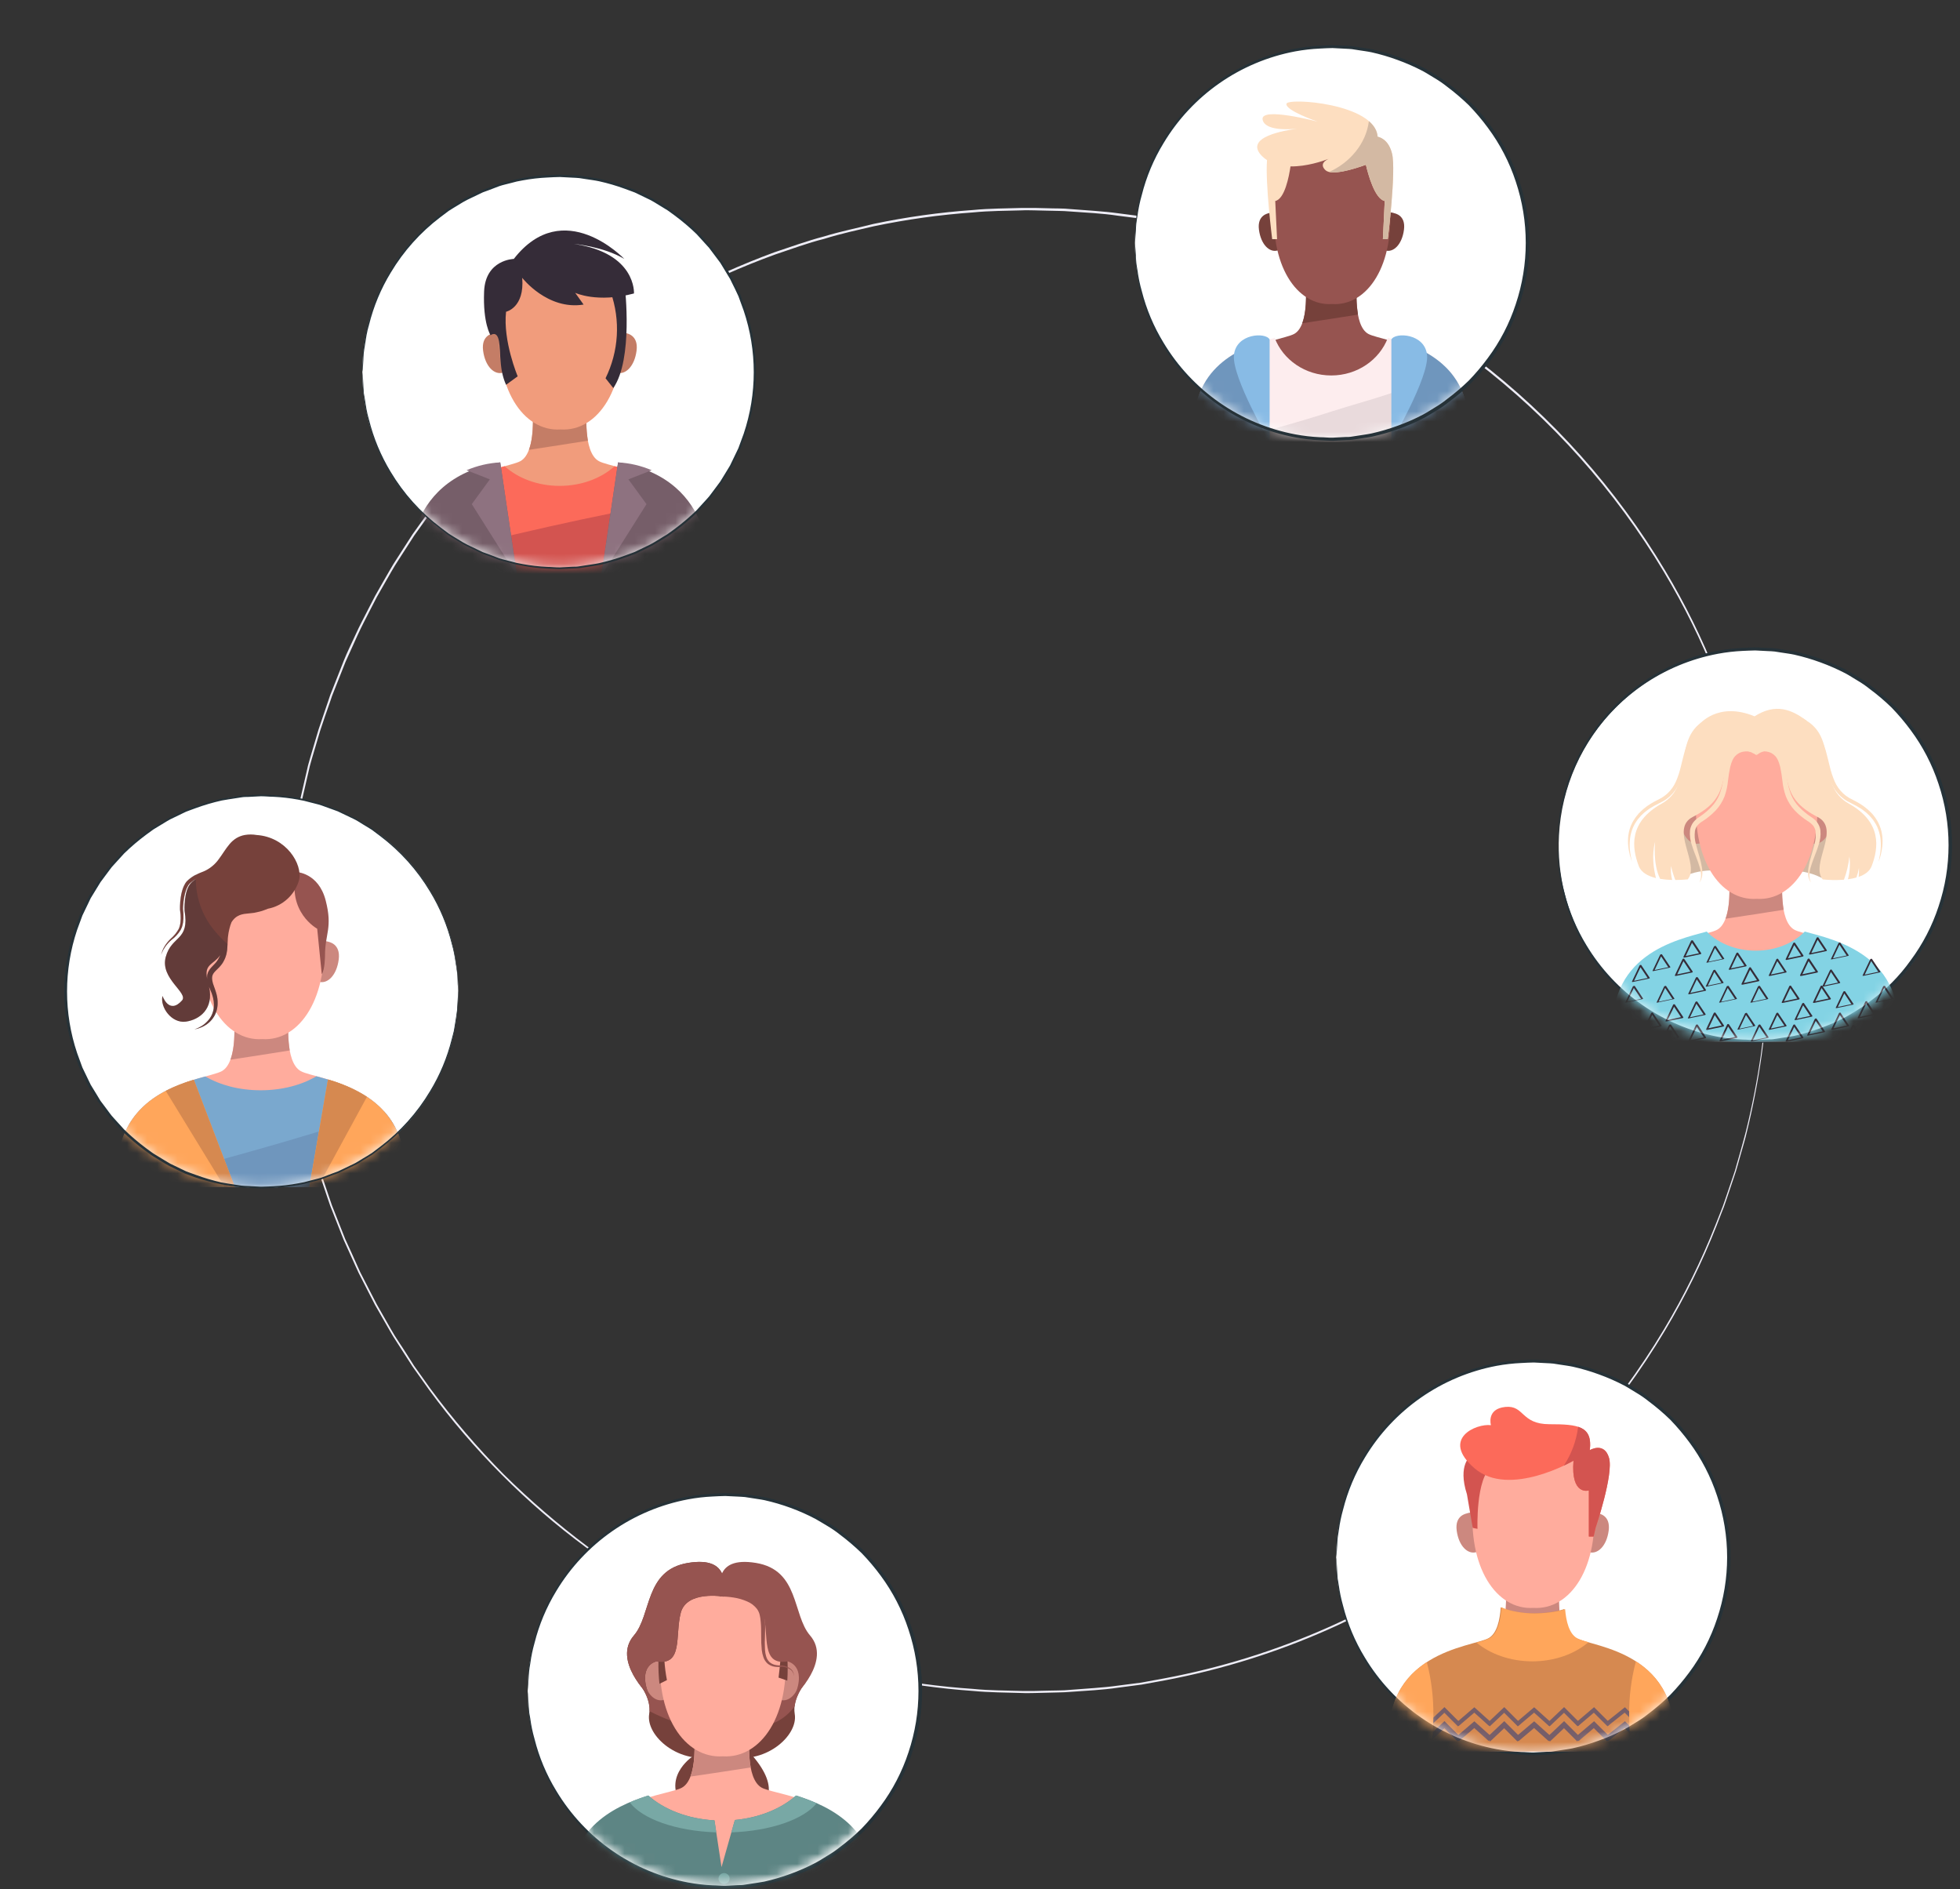 <svg width="193" height="186" viewBox="0 0 193 186" fill="none" xmlns="http://www.w3.org/2000/svg">
<rect x="0" y="0" width="193" height="186" fill="#333333" stroke="none"/>
<path d="M174.151 93.58C174.151 93.58 174.151 93.167 174.11 92.399C174.11 92.007 174.085 91.519 174.069 90.941C174.052 90.363 174.04 89.703 173.966 88.926C173.891 88.15 173.842 87.316 173.767 86.375C173.693 85.433 173.524 84.417 173.388 83.311C173.02 80.767 172.526 78.244 171.905 75.751C171.748 75.044 171.513 74.334 171.311 73.595C171.207 73.228 171.1 72.856 170.993 72.476C170.938 72.289 170.884 72.099 170.832 71.906C170.77 71.721 170.704 71.531 170.638 71.341C170.382 70.578 170.117 69.798 169.845 68.999C169.717 68.587 169.56 68.198 169.399 67.798C169.238 67.397 169.081 66.993 168.916 66.584C167.508 63.024 165.811 59.586 163.841 56.303C159.035 48.28 152.75 41.244 145.318 35.566C136.287 28.694 125.774 24.027 114.619 21.941L112.36 21.528L110.064 21.235C108.532 21.003 106.972 20.937 105.403 20.822C104.618 20.752 103.825 20.768 103.032 20.739L101.843 20.71C101.43 20.71 101.046 20.685 100.646 20.71C99.048 20.76 97.438 20.752 95.819 20.913C92.535 21.145 89.272 21.601 86.05 22.275C84.423 22.655 82.779 23.006 81.161 23.514C79.509 23.927 77.924 24.525 76.301 25.066C69.702 27.465 63.483 30.803 57.836 34.976C54.936 37.148 52.188 39.515 49.611 42.062C47.015 44.689 44.609 47.497 42.41 50.464L40.787 52.727L39.263 55.093C38.739 55.873 38.301 56.707 37.822 57.521L37.116 58.76L36.464 60.019L35.816 61.286C35.597 61.699 35.403 62.133 35.196 62.566L34.019 65.172C33.668 66.064 33.313 66.951 32.962 67.843L32.698 68.512L32.467 69.194L31.988 70.564L31.53 71.931L31.117 73.323L30.704 74.718L30.51 75.416L30.345 76.126C30.13 77.07 29.912 78.016 29.692 78.963C29.521 79.921 29.351 80.884 29.18 81.853C27.911 89.624 27.911 97.548 29.18 105.319C29.354 106.277 29.523 107.239 29.696 108.209C29.87 109.179 30.13 110.1 30.345 111.046L30.51 111.756C30.567 111.987 30.638 112.223 30.704 112.454L31.117 113.849L31.53 115.241L31.988 116.612L32.45 117.978L32.682 118.66L32.946 119.329L33.999 122C34.412 122.867 34.787 123.738 35.18 124.606L35.473 125.254L35.799 125.89L36.447 127.153L37.1 128.417L37.806 129.655C38.285 130.481 38.718 131.307 39.247 132.087C39.775 132.868 40.263 133.665 40.766 134.453L42.393 136.737C44.592 139.705 46.999 142.515 49.594 145.144C52.171 147.69 54.919 150.057 57.819 152.229C60.68 154.33 63.682 156.231 66.804 157.919C69.872 159.542 73.044 160.959 76.301 162.159C77.928 162.7 79.526 163.287 81.165 163.712C82.779 164.207 84.427 164.538 86.05 164.951C89.274 165.612 92.539 166.055 95.823 166.276C97.438 166.437 99.052 166.429 100.65 166.478C101.063 166.478 101.447 166.478 101.843 166.478L103.037 166.449C103.829 166.421 104.622 166.449 105.407 166.367C106.976 166.235 108.537 166.169 110.068 165.954L112.364 165.657L114.623 165.244C125.777 163.154 136.29 158.489 145.322 151.618C152.753 145.94 159.038 138.903 163.845 130.882C165.813 127.598 167.51 124.16 168.92 120.6L169.399 119.386C169.56 118.974 169.717 118.59 169.845 118.185L170.642 115.844C170.704 115.654 170.77 115.464 170.832 115.278C170.894 115.092 170.939 114.894 170.993 114.708C171.104 114.328 171.207 113.957 171.315 113.589C171.513 112.85 171.728 112.144 171.905 111.434C172.525 108.941 173.02 106.42 173.388 103.878C173.524 102.767 173.672 101.747 173.767 100.81C173.862 99.873 173.908 99.022 173.966 98.258C174.023 97.494 174.056 96.825 174.069 96.247C174.081 95.669 174.098 95.182 174.11 94.79C174.135 94.009 174.151 93.605 174.151 93.605C174.151 93.605 174.151 94.017 174.151 94.79C174.151 95.182 174.151 95.669 174.123 96.247C174.094 96.825 174.123 97.486 174.032 98.262C173.941 99.038 173.912 99.877 173.842 100.818C173.772 101.759 173.602 102.775 173.47 103.886C173.11 106.432 172.622 108.958 172.008 111.455C171.852 112.165 171.62 112.875 171.418 113.614C171.315 113.982 171.207 114.357 171.104 114.733C171.051 114.923 170.997 115.113 170.939 115.303C170.881 115.493 170.815 115.683 170.749 115.873L169.96 118.218C169.832 118.631 169.675 119.019 169.514 119.419C169.353 119.82 169.197 120.245 169.036 120.658C167.63 124.224 165.936 127.67 163.969 130.96C159.165 139.004 152.874 146.06 145.434 151.754C136.39 158.654 125.857 163.341 114.676 165.438L112.414 165.851L110.114 166.152C108.574 166.383 107.009 166.449 105.436 166.565C104.651 166.635 103.858 166.619 103.061 166.652L101.868 166.681C101.455 166.681 101.067 166.705 100.667 166.681C99.069 166.627 97.45 166.635 95.831 166.478C92.538 166.246 89.264 165.79 86.033 165.112C84.382 164.736 82.73 164.385 81.132 163.873C79.48 163.46 77.882 162.857 76.256 162.316C69.634 159.909 63.395 156.557 57.733 152.365C51.818 147.999 46.599 142.762 42.253 136.832L40.626 134.544L39.098 132.17C38.57 131.39 38.136 130.547 37.653 129.734L36.943 128.495L36.29 127.228L35.642 125.956L35.316 125.32L35.019 124.672L33.838 122.058C33.483 121.166 33.13 120.273 32.781 119.378L32.516 118.709L32.281 118.024L31.819 116.653L31.356 115.278L30.943 113.882L30.53 112.483C30.464 112.251 30.394 112.02 30.332 111.785L30.171 111.075C29.954 110.125 29.736 109.175 29.519 108.226C29.345 107.264 29.176 106.301 29.003 105.335C27.728 97.542 27.728 89.593 29.003 81.8C29.172 80.833 29.345 79.871 29.515 78.909L30.171 76.06L30.332 75.354L30.53 74.652L30.943 73.252L31.356 71.857L31.819 70.486L32.285 69.115L32.516 68.43L32.781 67.761C33.132 66.865 33.487 65.973 33.838 65.081C34.189 64.189 34.626 63.339 35.019 62.467C35.209 62.03 35.431 61.604 35.642 61.183L36.294 59.911L36.947 58.648L37.653 57.409C38.136 56.584 38.574 55.758 39.098 54.973L40.626 52.599C41.171 51.835 41.712 51.071 42.278 50.311C44.485 47.337 46.898 44.521 49.499 41.884C52.088 39.333 54.847 36.96 57.757 34.782C60.627 32.679 63.637 30.775 66.767 29.084C69.833 27.455 73.006 26.035 76.264 24.835C77.891 24.294 79.497 23.708 81.136 23.279C82.759 22.783 84.406 22.453 86.037 22.04C89.269 21.362 92.542 20.905 95.835 20.673C97.454 20.516 99.073 20.524 100.675 20.471C101.088 20.471 101.472 20.471 101.872 20.471L103.066 20.5C103.862 20.533 104.655 20.5 105.44 20.586C107.013 20.718 108.578 20.785 110.118 20.999L112.418 21.297L114.681 21.709C125.861 23.806 136.395 28.493 145.438 35.393C152.88 41.086 159.17 48.142 163.973 56.187C165.941 59.477 167.636 62.922 169.04 66.489C169.205 66.902 169.362 67.315 169.523 67.728C169.684 68.141 169.837 68.525 169.965 68.929C170.24 69.73 170.504 70.512 170.757 71.275L170.947 71.844L171.108 72.414C171.216 72.794 171.323 73.166 171.426 73.533C171.624 74.272 171.839 74.983 172.017 75.693C172.698 78.513 173.173 81.061 173.478 83.265C173.611 84.372 173.759 85.396 173.85 86.333C173.941 87.271 173.982 88.125 174.04 88.889C174.098 89.653 174.118 90.322 174.131 90.904C174.143 91.486 174.131 91.969 174.16 92.362C174.147 93.192 174.151 93.58 174.151 93.58Z" fill="#EEEDF7"/>
<path d="M131.594 152.333C131.391 156.236 132.377 160.108 134.42 163.44C136.463 166.771 139.468 169.405 143.039 170.994C146.61 172.583 150.578 173.052 154.421 172.339C158.263 171.626 161.8 169.766 164.563 167.002C167.327 164.239 169.187 160.702 169.9 156.86C170.613 153.017 170.144 149.049 168.555 145.478C166.966 141.907 164.332 138.902 161.001 136.859C157.669 134.815 153.797 133.83 149.894 134.033C145.121 134.282 140.609 136.289 137.23 139.669C133.85 143.048 131.843 147.56 131.594 152.333Z" fill="white"/>
<path d="M131.569 153.336C131.569 153.336 131.569 153.229 131.569 153.023C131.569 152.816 131.569 152.498 131.598 152.102C131.598 151.899 131.598 151.689 131.627 151.425C131.656 151.16 131.697 150.904 131.734 150.599C131.809 149.92 131.935 149.248 132.11 148.588C132.546 146.763 133.259 145.015 134.224 143.406C135.627 141.032 137.519 138.985 139.774 137.398C142.03 135.812 144.597 134.724 147.305 134.206C148.123 134.051 148.951 133.953 149.782 133.913C150.195 133.913 150.608 133.855 151.05 133.86L152.342 133.922C152.557 133.922 152.776 133.922 152.991 133.963L153.639 134.062C154.052 134.132 154.514 134.182 154.952 134.272C155.833 134.467 156.701 134.72 157.549 135.028C158.42 135.342 159.27 135.713 160.093 136.139C160.505 136.362 160.918 136.622 161.306 136.861C161.718 137.108 162.111 137.384 162.483 137.687C164.076 138.829 165.471 140.223 166.612 141.816C167.826 143.443 168.769 145.256 169.404 147.184C170.744 151.175 170.744 155.494 169.404 159.485C168.767 161.412 167.824 163.224 166.612 164.852C166.025 165.645 165.387 166.398 164.701 167.107C164.005 167.781 163.266 168.409 162.487 168.985C162.113 169.288 161.719 169.564 161.306 169.811C160.894 170.051 160.505 170.311 160.093 170.534C159.272 170.963 158.422 171.334 157.549 171.645C156.701 171.953 155.833 172.205 154.952 172.4C154.514 172.491 154.072 172.541 153.639 172.611L152.991 172.71C152.776 172.739 152.578 172.735 152.338 172.751L151.05 172.813C150.637 172.813 150.224 172.776 149.782 172.759C148.951 172.721 148.123 172.625 147.305 172.47C144.597 171.951 142.03 170.862 139.775 169.275C137.52 167.688 135.628 165.64 134.224 163.267C133.259 161.657 132.546 159.91 132.11 158.085C131.935 157.425 131.809 156.753 131.734 156.074C131.693 155.781 131.647 155.512 131.627 155.248C131.606 154.984 131.606 154.773 131.598 154.571C131.598 154.179 131.598 153.873 131.569 153.65C131.54 153.427 131.569 153.336 131.569 153.336C131.569 153.336 131.569 153.444 131.602 153.65C131.635 153.857 131.639 154.175 131.664 154.567C131.664 154.769 131.693 154.98 131.705 155.24C131.718 155.5 131.788 155.756 131.829 156.066C131.92 156.738 132.058 157.403 132.242 158.056C132.696 159.861 133.42 161.587 134.389 163.176C135.791 165.512 137.672 167.525 139.908 169.081C142.144 170.638 144.685 171.703 147.363 172.206C148.165 172.355 148.976 172.449 149.791 172.487C150.203 172.487 150.616 172.541 151.029 172.532L152.297 172.466C152.512 172.466 152.71 172.466 152.941 172.425L153.577 172.326C153.99 172.256 154.44 172.206 154.869 172.115C155.737 171.922 156.591 171.671 157.425 171.364C158.284 171.058 159.121 170.691 159.927 170.265C160.34 170.047 160.72 169.791 161.121 169.551C161.525 169.314 161.911 169.048 162.277 168.754C163.046 168.175 163.775 167.546 164.461 166.871C165.135 166.173 165.763 165.431 166.34 164.65C167.531 163.047 168.457 161.262 169.081 159.365C170.399 155.441 170.399 151.194 169.081 147.271C168.458 145.375 167.534 143.592 166.344 141.99C165.767 141.209 165.139 140.467 164.465 139.768C163.781 139.105 163.054 138.487 162.289 137.918C161.923 137.626 161.537 137.36 161.133 137.122C160.72 136.882 160.344 136.626 159.94 136.407C159.131 135.985 158.295 135.618 157.438 135.309C156.603 135.002 155.749 134.751 154.882 134.557C154.469 134.467 154.019 134.417 153.593 134.347L152.953 134.248C152.739 134.219 152.54 134.223 152.309 134.206L151.042 134.14C150.629 134.14 150.216 134.173 149.803 134.19C148.988 134.227 148.177 134.32 147.375 134.467C144.698 134.972 142.159 136.038 139.923 137.595C137.687 139.151 135.805 141.162 134.402 143.497C133.432 145.086 132.708 146.812 132.254 148.617C132.07 149.27 131.932 149.935 131.842 150.607C131.8 150.9 131.747 151.169 131.718 151.433C131.689 151.697 131.689 151.904 131.676 152.106C131.652 152.497 131.631 152.802 131.614 153.023C131.586 153.246 131.569 153.336 131.569 153.336Z" fill="#263238"/>
<mask id="mask0_107_11271" style="mask-type:alpha" maskUnits="userSpaceOnUse" x="131" y="134" width="40" height="39">
<circle cx="150.806" cy="153.336" r="19.25" fill="#C4C4C4"/>
</mask>
<g mask="url(#mask0_107_11271)">
<path d="M154.727 161.356C153.124 160.481 153.56 156.253 153.56 156.253L151.16 156.408V156.253L150.903 156.33L150.646 156.253V156.408L148.245 156.253C148.245 156.253 148.682 160.479 147.079 161.356C145.476 162.234 136.002 162.668 137.021 172.433H164.785C165.803 162.668 156.33 162.226 154.727 161.356Z" fill="#FFAC9D"/>
<path d="M147.909 160.266C149.825 159.981 151.742 159.686 153.659 159.381C153.498 158.347 153.465 157.297 153.56 156.255L151.16 156.41V156.255L150.903 156.332L150.646 156.255V156.41L148.245 156.255C148.245 156.255 148.498 158.71 147.909 160.266Z" fill="#CC887F"/>
<path d="M155.226 161.282C154.426 160.845 154.129 159.58 154.037 158.412C153.332 158.679 151.922 158.836 151.012 158.836C149.927 158.836 148.555 158.611 147.776 158.24C147.697 159.452 147.415 160.824 146.574 161.282C144.96 162.162 135.8 162.605 136.828 172.434H164.783C165.811 162.605 156.84 162.162 155.226 161.282Z" fill="#D68950"/>
<path d="M150.89 163.561C153.094 163.561 155.071 162.827 156.422 161.67C156.039 161.581 155.666 161.454 155.307 161.292C154.506 160.856 154.211 159.591 154.116 158.423C153.413 158.69 152.003 158.846 151.092 158.846C150.005 158.846 148.635 158.621 147.856 158.251C147.776 159.463 147.493 160.835 146.654 161.292C146.248 161.474 145.826 161.615 145.393 161.716C146.744 162.842 148.71 163.561 150.89 163.561Z" fill="#FFA65B"/>
<path d="M140.669 171.268L142.229 169.796L143.701 171.268" stroke="#765E69" stroke-width="0.5" stroke-miterlimit="10"/>
<path d="M158.21 171.21L159.989 169.796L161.461 171.268" stroke="#765E69" stroke-width="0.5" stroke-miterlimit="10"/>
<path d="M155.277 171.219L156.955 169.796L158.43 171.268" stroke="#765E69" stroke-width="0.5" stroke-miterlimit="10"/>
<path d="M152.451 171.268L154.01 169.796L155.483 171.268" stroke="#765E69" stroke-width="0.5" stroke-miterlimit="10"/>
<path d="M149.356 171.238L151.065 169.796L152.659 171.229" stroke="#765E69" stroke-width="0.5" stroke-miterlimit="10"/>
<path d="M146.559 171.268L148.119 169.796L149.593 171.268" stroke="#765E69" stroke-width="0.5" stroke-miterlimit="10"/>
<path d="M143.491 171.238L145.173 169.796L146.748 171.21" stroke="#765E69" stroke-width="0.5" stroke-miterlimit="10"/>
<path d="M140.669 169.819L142.229 168.347L143.701 169.819" stroke="#765E69" stroke-width="0.4" stroke-miterlimit="10"/>
<path d="M158.21 169.762L159.989 168.347L161.461 169.819" stroke="#765E69" stroke-width="0.4" stroke-miterlimit="10"/>
<path d="M155.277 169.772L156.955 168.347L158.43 169.819" stroke="#765E69" stroke-width="0.4" stroke-miterlimit="10"/>
<path d="M152.451 169.819L154.01 168.347L155.483 169.819" stroke="#765E69" stroke-width="0.4" stroke-miterlimit="10"/>
<path d="M149.356 169.789L151.065 168.347L152.659 169.779" stroke="#765E69" stroke-width="0.4" stroke-miterlimit="10"/>
<path d="M146.559 169.819L148.119 168.347L149.593 169.819" stroke="#765E69" stroke-width="0.4" stroke-miterlimit="10"/>
<path d="M143.491 169.789L145.173 168.347L146.748 169.762" stroke="#765E69" stroke-width="0.4" stroke-miterlimit="10"/>
<path d="M141.142 168.9C141.162 167.125 140.946 165.355 140.499 163.638C138.231 165.11 136.341 167.67 136.834 172.433H140.873C141.056 171.264 141.145 170.083 141.142 168.9Z" fill="#FFA65B"/>
<path d="M161.087 163.561C160.624 165.302 160.4 167.098 160.422 168.9C160.418 170.083 160.508 171.264 160.69 172.433H164.783C165.289 167.585 163.363 165.02 161.087 163.561Z" fill="#FFA65B"/>
<path d="M146.207 150.067C145.735 148.602 144.618 148.933 144.506 148.976C144.395 149.02 143.24 149.165 143.44 150.689C143.641 152.212 144.533 153.057 145.368 152.811C146.234 152.675 146.684 151.541 146.207 150.067Z" fill="#CC887F"/>
<path d="M155.64 150.067C156.112 148.602 157.231 148.933 157.341 148.976C157.45 149.02 158.605 149.165 158.407 150.689C158.208 152.212 157.314 153.057 156.479 152.811C155.615 152.675 155.165 151.541 155.64 150.067Z" fill="#CC887F"/>
<path d="M145.062 147.848C145.648 141.421 150.532 141.782 150.992 141.831C151.453 141.782 156.337 141.423 156.923 147.848C157.513 154.31 154.634 158.531 150.992 158.299C147.351 158.531 144.476 154.31 145.062 147.848Z" fill="#FFAC9D"/>
<path d="M144.828 143.335C144.828 143.335 143.504 144.186 144.449 147.115L145.017 150.423L145.489 150.518C145.489 150.518 145.3 145.509 146.907 144.375C148.513 143.24 144.828 143.335 144.828 143.335Z" fill="#D35450"/>
<path d="M154.94 143.808C154.94 143.808 148.608 147.494 145.206 144.564C141.803 141.634 145.395 140.122 146.812 140.311C146.812 140.311 146.34 138.704 148.23 138.515C150.12 138.326 149.742 140.216 152.577 140.216C155.413 140.216 156.83 140.405 156.547 142.768C156.547 142.768 157.964 141.918 158.437 143.524C158.91 145.131 157.114 150.424 157.114 150.424L156.925 151.274H156.452V146.738C156.452 146.738 154.657 147.305 154.94 143.808Z" fill="#FC6A5A"/>
<path d="M158.437 143.524C157.965 141.918 156.547 142.768 156.547 142.768C156.709 141.407 156.309 140.768 155.398 140.47C155.23 141.838 154.746 143.148 153.984 144.297C154.577 144.018 154.94 143.808 154.94 143.808C154.657 147.305 156.452 146.738 156.452 146.738V151.274H156.925L157.114 150.424C157.114 150.424 158.91 145.131 158.437 143.524Z" fill="#D35450"/>
</g>
<path d="M153.51 82.263C153.308 86.166 154.293 90.039 156.337 93.37C158.38 96.702 161.386 99.336 164.957 100.924C168.527 102.513 172.496 102.981 176.339 102.268C180.182 101.555 183.718 99.694 186.481 96.93C189.245 94.166 191.105 90.629 191.817 86.787C192.529 82.944 192.06 78.975 190.47 75.405C188.881 71.834 186.247 68.829 182.914 66.787C179.582 64.744 175.709 63.759 171.806 63.963C167.034 64.212 162.523 66.22 159.144 69.599C155.765 72.979 153.758 77.49 153.51 82.263Z" fill="white"/>
<path d="M153.383 83.212C153.377 83.108 153.377 83.003 153.383 82.898C153.383 82.675 153.383 82.37 153.411 81.978L153.436 81.296C153.461 81.049 153.506 80.78 153.548 80.471C153.623 79.792 153.749 79.12 153.923 78.46C154.358 76.634 155.071 74.886 156.038 73.278C157.439 70.902 159.33 68.853 161.586 67.266C163.841 65.678 166.409 64.591 169.118 64.074C169.937 63.92 170.764 63.823 171.596 63.781C172.009 63.781 172.422 63.723 172.863 63.731L174.152 63.793C174.371 63.793 174.589 63.793 174.804 63.834L175.452 63.934C175.865 64.004 176.328 64.053 176.765 64.14C177.646 64.338 178.514 64.592 179.363 64.9C180.235 65.21 181.085 65.582 181.906 66.01C182.319 66.234 182.732 66.494 183.12 66.733C183.532 66.98 183.925 67.255 184.297 67.559C185.075 68.134 185.814 68.761 186.51 69.433C187.198 70.141 187.837 70.896 188.422 71.692C189.637 73.319 190.579 75.131 191.213 77.06C192.556 81.05 192.556 85.37 191.213 89.36C190.58 91.288 189.639 93.101 188.426 94.728C187.84 95.524 187.2 96.279 186.51 96.987C185.816 97.662 185.077 98.288 184.297 98.861C183.926 99.166 183.533 99.442 183.12 99.687C182.707 99.931 182.319 100.187 181.906 100.41C180.281 101.254 178.553 101.882 176.765 102.28C176.328 102.371 175.886 102.421 175.452 102.491L174.804 102.59C174.585 102.615 174.391 102.615 174.152 102.627L172.863 102.693C172.451 102.693 172.013 102.656 171.596 102.639C170.764 102.6 169.936 102.502 169.118 102.346C166.409 101.828 163.842 100.739 161.585 99.153C159.329 97.566 157.437 95.517 156.033 93.143C155.07 91.533 154.358 89.785 153.923 87.961C153.748 87.302 153.623 86.631 153.548 85.954C153.506 85.657 153.461 85.388 153.436 85.128L153.411 84.451C153.411 84.038 153.387 83.749 153.383 83.53C153.377 83.426 153.377 83.321 153.383 83.216C153.383 83.216 153.383 83.32 153.416 83.526C153.449 83.732 153.449 84.055 153.478 84.447C153.478 84.649 153.502 84.86 153.519 85.12C153.535 85.38 153.601 85.636 153.643 85.925C153.733 86.599 153.871 87.265 154.056 87.919C154.51 89.724 155.234 91.45 156.203 93.039C157.606 95.374 159.488 97.385 161.724 98.942C163.96 100.498 166.499 101.564 169.176 102.07C169.978 102.217 170.789 102.309 171.604 102.346C172.017 102.346 172.43 102.4 172.843 102.396L174.11 102.33C174.325 102.33 174.523 102.33 174.75 102.288L175.39 102.189C175.803 102.119 176.253 102.065 176.683 101.979C177.55 101.783 178.404 101.532 179.239 101.227C180.097 100.918 180.933 100.551 181.741 100.129C182.154 99.906 182.534 99.65 182.934 99.415C183.338 99.177 183.724 98.91 184.09 98.618C185.658 97.492 187.028 96.115 188.145 94.542C189.335 92.94 190.259 91.157 190.883 89.261C192.204 85.338 192.204 81.09 190.883 77.167C190.26 75.271 189.336 73.488 188.145 71.886C187.569 71.105 186.942 70.362 186.266 69.665C185.584 68.999 184.857 68.381 184.09 67.815C183.725 67.521 183.339 67.255 182.934 67.018C182.521 66.778 182.146 66.522 181.741 66.304C180.141 65.474 178.441 64.852 176.683 64.454C176.27 64.363 175.82 64.314 175.39 64.243L174.755 64.144C174.54 64.115 174.342 64.115 174.11 64.103L172.843 64.037C172.43 64.037 172.017 64.07 171.604 64.082C170.789 64.121 169.978 64.215 169.176 64.363C166.499 64.863 163.958 65.924 161.72 67.477C159.483 69.03 157.6 71.039 156.194 73.373C155.224 74.961 154.5 76.687 154.047 78.493C153.863 79.145 153.725 79.811 153.634 80.483C153.593 80.776 153.539 81.04 153.511 81.288C153.482 81.536 153.482 81.763 153.469 81.965C153.439 82.356 153.418 82.662 153.407 82.882C153.383 83.105 153.383 83.212 153.383 83.212Z" fill="#263238"/>
<path d="M180.172 84.137H175.316V92.015H180.172V84.137Z" fill="white"/>
<mask id="mask1_107_11271" style="mask-type:alpha" maskUnits="userSpaceOnUse" x="153" y="64" width="40" height="39">
<circle cx="172.799" cy="83.342" r="19.25" fill="#C4C4C4"/>
</mask>
<g mask="url(#mask1_107_11271)">
<g clip-path="url(#clip0_107_11271)">
<path d="M176.696 91.536C175.1 90.665 175.535 86.456 175.535 86.456L173.146 86.61V86.456L172.89 86.533L172.634 86.456V86.61L170.244 86.456C170.244 86.456 170.679 90.663 169.084 91.536C167.488 92.409 158.058 92.842 159.073 102.561H186.707C187.721 92.842 178.291 92.401 176.696 91.536Z" fill="#FFAC9D"/>
<path d="M169.91 90.449C171.817 90.166 173.725 89.873 175.633 89.569C175.473 88.54 175.44 87.494 175.535 86.457L173.146 86.611V86.457L172.89 86.534L172.634 86.457V86.611L170.244 86.457C170.244 86.457 170.497 88.901 169.91 90.449Z" fill="#CC887F"/>
<path d="M177.714 91.714C176.596 92.862 174.85 93.595 172.886 93.595C170.922 93.595 169.176 92.854 168.058 91.714C165.144 92.527 157.974 93.958 158.873 102.56H186.906C187.798 93.958 180.63 92.527 177.714 91.714Z" fill="#83D3E4"/>
<path d="M181.034 92.861L181.76 93.952L181.863 94.106L181.971 94.042L180.591 94.333L180.394 94.375L180.469 94.398L181.124 93.017L181.217 92.821C181.234 92.785 181.059 92.8 181.034 92.851L180.379 94.232L180.288 94.428C180.271 94.461 180.354 94.453 180.362 94.451L181.743 94.16L181.939 94.118C181.939 94.118 182.067 94.087 182.048 94.057L181.32 92.966L181.217 92.811C181.185 92.762 181.015 92.832 181.034 92.861Z" fill="#352C38"/>
<path d="M178.886 92.378L179.614 93.469L179.717 93.622L179.785 93.523L178.403 93.814L178.208 93.856L178.311 93.923L178.966 92.542L179.058 92.346C179.1 92.256 178.915 92.26 178.884 92.329L178.229 93.711L178.136 93.906C178.104 93.974 178.197 93.982 178.239 93.974L179.62 93.683L179.816 93.641C179.856 93.641 179.915 93.588 179.886 93.544L179.157 92.454L179.058 92.302C179.012 92.233 178.835 92.302 178.886 92.378Z" fill="#352C38"/>
<path d="M176.584 92.903L177.313 93.994L177.414 94.15L177.481 94.045L176.1 94.335L175.904 94.375L176.009 94.451L176.664 93.07L176.757 92.874C176.803 92.779 176.616 92.775 176.58 92.853L175.925 94.234L175.832 94.43C175.801 94.497 175.894 94.514 175.94 94.506L177.319 94.215L177.517 94.173C177.559 94.173 177.614 94.114 177.582 94.068L176.856 92.977L176.753 92.821C176.706 92.752 176.531 92.828 176.584 92.903Z" fill="#352C38"/>
<path d="M170.983 93.883L171.709 94.973L171.813 95.127L171.882 95.037L170.503 95.327L170.305 95.369L170.406 95.428L171.061 94.045L171.154 93.851C171.196 93.765 171.01 93.777 170.981 93.838L170.326 95.222L170.233 95.415C170.202 95.481 170.295 95.483 170.335 95.474L171.716 95.184L171.912 95.144C171.947 95.144 172.011 95.095 171.983 95.051L171.255 93.961L171.151 93.807C171.114 93.748 170.935 93.809 170.983 93.883Z" fill="#352C38"/>
<path d="M168.776 93.188L169.503 94.279L169.606 94.433L169.715 94.376L168.336 94.666L168.138 94.709L168.212 94.723L168.867 93.342L168.96 93.146C168.96 93.123 168.8 93.134 168.779 93.18L168.124 94.561L168.031 94.757C168.016 94.786 168.098 94.774 168.103 94.772L169.484 94.481L169.682 94.439C169.682 94.439 169.806 94.407 169.791 94.384L169.063 93.294L168.96 93.138C168.934 93.096 168.764 93.169 168.776 93.188Z" fill="#352C38"/>
<path d="M166.516 92.676L167.245 93.765L167.348 93.921L167.415 93.824L166.036 94.114L165.838 94.156L165.941 94.222L166.596 92.838L166.689 92.645C166.731 92.554 166.546 92.561 166.514 92.628L165.859 94.011L165.767 94.205C165.735 94.272 165.828 94.281 165.87 94.272L167.251 93.982L167.447 93.94C167.487 93.94 167.546 93.887 167.516 93.843L166.8 92.752L166.697 92.596C166.645 92.533 166.468 92.6 166.516 92.676Z" fill="#352C38"/>
<path d="M163.471 94.014L164.197 95.104L164.3 95.258L164.408 95.193L163.026 95.483L162.831 95.525L162.906 95.551L163.561 94.169L163.654 93.974C163.671 93.936 163.494 93.951 163.471 94.003L162.816 95.384L162.723 95.58C162.706 95.614 162.791 95.608 162.799 95.606L164.18 95.315L164.376 95.275C164.376 95.275 164.505 95.241 164.483 95.21L163.757 94.119L163.654 93.963C163.618 93.913 163.448 93.982 163.471 94.014Z" fill="#352C38"/>
<path d="M184.161 94.485L184.887 95.575L184.99 95.729L185.064 95.651L183.685 95.942L183.487 95.984L183.59 96.013L184.245 94.632L184.337 94.436C184.356 94.398 184.276 94.398 184.259 94.4C184.238 94.401 184.218 94.407 184.199 94.418C184.181 94.428 184.165 94.444 184.154 94.462L183.499 95.843L183.407 96.039C183.384 96.087 183.499 96.07 183.51 96.068L184.891 95.778L185.087 95.737C185.116 95.737 185.188 95.7 185.163 95.66L184.434 94.569L184.331 94.413C184.293 94.358 184.121 94.417 184.161 94.485Z" fill="#352C38"/>
<path d="M180.2 95.548L180.926 96.638L181.029 96.792L181.103 96.712L179.722 97.003L179.526 97.045L179.629 97.076L180.284 95.695L180.377 95.499C180.396 95.462 180.316 95.459 180.297 95.462C180.275 95.462 180.255 95.468 180.237 95.479C180.219 95.49 180.204 95.506 180.194 95.525L179.539 96.906L179.446 97.102C179.423 97.15 179.539 97.138 179.549 97.133L180.93 96.843L181.126 96.803C181.158 96.803 181.227 96.763 181.2 96.721L180.465 95.621L180.362 95.468C180.337 95.417 180.158 95.478 180.2 95.548Z" fill="#352C38"/>
<path d="M178 94.485L178.728 95.575L178.832 95.729L178.897 95.62L177.516 95.91L177.32 95.952L177.425 96.032L178.08 94.651L178.172 94.455C178.219 94.358 178.034 94.35 177.996 94.43L177.345 95.809L177.252 96.005C177.221 96.074 177.313 96.095 177.36 96.085L178.741 95.794L178.937 95.752C178.981 95.752 179.034 95.691 179.002 95.645L178.276 94.554L178.172 94.398C178.12 94.325 177.945 94.398 178 94.485Z" fill="#352C38"/>
<path d="M174.917 94.484L175.646 95.575L175.749 95.729L175.821 95.64L174.439 95.931L174.242 95.971L174.343 96.028L174.997 94.647L175.09 94.451C175.13 94.367 174.947 94.379 174.917 94.451L174.263 95.832L174.17 96.028C174.141 96.091 174.231 96.093 174.271 96.085L175.65 95.794L175.848 95.752C175.882 95.752 175.947 95.706 175.92 95.664L175.191 94.573L175.088 94.417C175.05 94.346 174.873 94.409 174.917 94.484Z" fill="#352C38"/>
<path d="M172.235 95.339L172.962 96.43L173.065 96.586L173.132 96.478L171.751 96.769L171.553 96.811L171.66 96.889L172.315 95.506L172.408 95.31C172.452 95.215 172.267 95.211 172.231 95.287L171.576 96.67L171.484 96.866C171.452 96.933 171.543 96.952 171.589 96.942L172.97 96.651L173.166 96.609C173.21 96.609 173.265 96.55 173.233 96.504L172.507 95.413L172.404 95.257C172.355 95.181 172.18 95.255 172.235 95.339Z" fill="#352C38"/>
<path d="M168.71 95.545L169.436 96.635L169.54 96.789L169.647 96.726L168.266 97.016L168.07 97.059L168.146 97.082L168.801 95.701L168.893 95.505C168.91 95.469 168.733 95.484 168.71 95.534L168.055 96.915L167.963 97.111C167.948 97.145 168.03 97.136 168.038 97.136L169.42 96.844L169.615 96.804C169.615 96.804 169.744 96.77 169.723 96.741L168.996 95.65L168.893 95.494C168.862 95.446 168.691 95.515 168.71 95.545Z" fill="#352C38"/>
<path d="M165.676 94.485L166.403 95.575L166.506 95.729L166.575 95.63L165.194 95.921L164.998 95.963L165.102 96.03L165.756 94.649L165.849 94.453C165.891 94.362 165.706 94.367 165.674 94.436L165.019 95.817L164.927 96.013C164.895 96.081 164.988 96.091 165.03 96.081L166.411 95.79L166.607 95.748C166.647 95.748 166.706 95.693 166.677 95.649L165.948 94.558L165.845 94.403C165.803 94.335 165.626 94.403 165.676 94.485Z" fill="#352C38"/>
<path d="M161.446 95.089L162.175 96.18L162.276 96.336L162.352 96.26L160.971 96.551L160.775 96.591L160.878 96.62L161.533 95.239L161.623 95.043C161.642 95.005 161.562 95.007 161.545 95.009C161.524 95.01 161.504 95.016 161.486 95.026C161.467 95.037 161.452 95.051 161.44 95.068L160.785 96.45L160.695 96.645C160.672 96.692 160.787 96.677 160.796 96.675L162.177 96.384L162.373 96.342C162.402 96.342 162.474 96.306 162.449 96.266L161.722 95.176L161.619 95.02C161.588 94.963 161.409 95.022 161.446 95.089Z" fill="#352C38"/>
<path d="M160.839 100.666L161.568 101.756L161.669 101.912L161.743 101.828L160.353 102.11L160.157 102.15L160.256 102.2L160.911 100.819L161.001 100.623C161.041 100.543 160.858 100.562 160.831 100.623L160.176 102.005L160.083 102.2C160.054 102.262 160.147 102.257 160.182 102.251L161.564 101.96L161.759 101.918C161.791 101.918 161.86 101.876 161.833 101.834L161.105 100.743L161.001 100.59C160.985 100.533 160.797 100.594 160.839 100.666Z" fill="#352C38"/>
<path d="M181.515 97.668L182.242 98.759L182.345 98.913L182.421 98.835L181.039 99.125L180.842 99.168L180.945 99.197L181.599 97.816L181.692 97.62C181.711 97.582 181.631 97.584 181.614 97.586C181.593 97.587 181.573 97.593 181.555 97.603C181.536 97.613 181.521 97.628 181.509 97.645L180.854 99.02L180.762 99.216C180.74 99.264 180.854 99.248 180.865 99.245L182.246 98.955L182.442 98.913C182.471 98.913 182.543 98.877 182.517 98.837L181.789 97.757L181.686 97.601C181.654 97.546 181.475 97.609 181.515 97.668Z" fill="#352C38"/>
<path d="M179.278 97.138L180.006 98.228L180.11 98.384L180.177 98.281L178.796 98.572L178.6 98.614L178.703 98.685L179.358 97.302L179.45 97.108C179.495 97.013 179.309 97.016 179.276 97.087L178.621 98.471L178.528 98.664C178.497 98.732 178.589 98.746 178.631 98.738L180.013 98.445L180.211 98.405C180.251 98.405 180.307 98.348 180.278 98.302L179.549 97.222L179.446 97.068C179.402 96.99 179.225 97.06 179.278 97.138Z" fill="#352C38"/>
<path d="M176.198 97.138L176.924 98.228L177.027 98.384L177.097 98.281L175.715 98.572L175.518 98.614L175.623 98.685L176.278 97.304L176.37 97.108C176.414 97.013 176.229 97.016 176.193 97.087L175.541 98.471L175.448 98.664C175.414 98.732 175.507 98.746 175.551 98.738L176.932 98.447L177.128 98.405C177.17 98.405 177.227 98.348 177.196 98.302L176.469 97.222L176.366 97.068C176.322 96.988 176.145 97.06 176.198 97.138Z" fill="#352C38"/>
<path d="M173.109 97.123L173.837 98.214L173.94 98.368L174.048 98.309L172.669 98.599L172.471 98.641L172.545 98.658L173.199 97.277L173.292 97.081C173.305 97.054 173.132 97.067 173.111 97.115L172.456 98.496L172.363 98.692C172.349 98.721 172.431 98.711 172.437 98.709L173.818 98.418L174.014 98.378C174.014 98.378 174.14 98.345 174.124 98.319L173.397 97.222L173.294 97.067C173.262 97.029 173.094 97.1 173.109 97.123Z" fill="#352C38"/>
<path d="M170.029 97.123L170.755 98.214L170.858 98.367L170.97 98.313L169.588 98.603L169.391 98.645L169.464 98.658L170.119 97.277L170.212 97.081C170.224 97.053 170.149 97.066 170.138 97.066C170.128 97.066 170.045 97.085 170.031 97.115L169.376 98.498L169.283 98.692C169.271 98.719 169.351 98.706 169.355 98.706L170.736 98.416L170.932 98.374C170.932 98.374 171.058 98.342 171.043 98.319L170.315 97.222L170.212 97.066C170.186 97.03 170.018 97.106 170.029 97.123Z" fill="#352C38"/>
<path d="M166.991 96.285L167.718 97.376L167.821 97.532L167.894 97.448L166.513 97.738L166.317 97.78L166.414 97.829L167.069 96.448L167.162 96.252C167.2 96.172 167.016 96.191 166.991 96.252L166.336 97.637L166.244 97.833C166.214 97.894 166.307 97.89 166.343 97.884L167.722 97.593L167.92 97.551C167.951 97.551 168.021 97.509 167.991 97.467L167.275 96.374L167.172 96.22C167.126 96.163 166.949 96.222 166.991 96.285Z" fill="#352C38"/>
<path d="M163.87 97.123L164.596 98.214L164.699 98.368L164.809 98.313L163.428 98.603L163.232 98.645L163.304 98.658L163.958 97.277L164.051 97.081C164.064 97.054 163.988 97.066 163.979 97.068C163.971 97.07 163.885 97.085 163.87 97.115L163.215 98.498L163.122 98.692C163.11 98.719 163.19 98.707 163.196 98.707L164.575 98.414L164.773 98.374C164.773 98.374 164.897 98.342 164.883 98.319L164.154 97.222L164.051 97.066C164.024 97.033 163.855 97.106 163.87 97.123Z" fill="#352C38"/>
<path d="M160.786 97.123L161.514 98.214L161.617 98.368L161.727 98.313L160.345 98.603L160.15 98.645L160.221 98.658L160.876 97.277L160.969 97.081C160.981 97.054 160.906 97.066 160.897 97.066C160.889 97.066 160.802 97.085 160.788 97.115L160.133 98.498L160.04 98.692C160.028 98.721 160.108 98.707 160.114 98.707L161.493 98.416L161.691 98.374C161.691 98.374 161.815 98.342 161.8 98.319L161.074 97.222L160.971 97.066C160.941 97.031 160.775 97.104 160.786 97.123Z" fill="#352C38"/>
<path d="M157.714 97.138L158.44 98.229L158.543 98.385L158.61 98.279L157.229 98.57L157.033 98.61L157.139 98.688L157.794 97.304L157.886 97.109C157.93 97.014 157.745 97.012 157.709 97.088L157.055 98.469L156.962 98.665C156.93 98.732 157.023 98.749 157.067 98.74L158.448 98.45L158.644 98.408C158.688 98.408 158.743 98.349 158.712 98.302L157.985 97.222L157.882 97.069C157.834 96.987 157.659 97.058 157.714 97.138Z" fill="#352C38"/>
<path d="M185.432 97.123L186.159 98.214L186.262 98.368L186.371 98.309L184.992 98.599L184.794 98.641L184.868 98.658L185.523 97.277L185.615 97.081C185.63 97.052 185.552 97.062 185.542 97.064C185.531 97.067 185.449 97.083 185.434 97.115L184.779 98.496L184.687 98.692C184.672 98.721 184.754 98.711 184.761 98.709L186.142 98.418L186.338 98.376C186.338 98.376 186.464 98.345 186.447 98.319L185.721 97.222L185.617 97.067C185.586 97.029 185.417 97.1 185.432 97.123Z" fill="#352C38"/>
<path d="M182.388 100.969L183.115 102.06L183.218 102.213L183.328 102.152L181.946 102.443L181.751 102.485L181.824 102.506L182.479 101.123L182.572 100.929C182.586 100.895 182.412 100.91 182.388 100.959L181.736 102.342L181.643 102.538C181.626 102.569 181.708 102.559 181.717 102.559L183.098 102.268L183.294 102.226C183.294 102.226 183.422 102.192 183.403 102.165L182.675 101.074L182.572 100.919C182.54 100.872 182.372 100.944 182.388 100.969Z" fill="#352C38"/>
<path d="M178.704 100.367L179.43 101.457L179.534 101.613L179.605 101.52L178.224 101.811L178.028 101.851L178.129 101.912L178.784 100.531L178.877 100.335C178.917 100.247 178.734 100.259 178.702 100.322L178.047 101.704L177.955 101.899C177.925 101.965 178.018 101.969 178.056 101.96L179.437 101.67L179.635 101.628C179.671 101.628 179.734 101.579 179.704 101.535L178.978 100.445L178.875 100.291C178.835 100.23 178.666 100.295 178.704 100.367Z" fill="#352C38"/>
<path d="M176.582 100.964L177.308 102.052L177.412 102.208L177.481 102.113L176.102 102.404L175.904 102.444L176.007 102.509L176.662 101.126L176.755 100.93C176.797 100.842 176.612 100.85 176.58 100.917L175.925 102.299L175.832 102.494C175.801 102.56 175.894 102.566 175.934 102.558L177.308 102.263L177.506 102.221C177.544 102.221 177.605 102.17 177.576 102.126L176.847 101.035L176.744 100.882C176.71 100.825 176.534 100.892 176.582 100.964Z" fill="#352C38"/>
<path d="M173.147 100.929L173.876 102.02L173.979 102.173L174.084 102.108L172.705 102.399L172.507 102.441L172.583 102.466L173.238 101.085L173.33 100.889C173.349 100.849 173.172 100.866 173.149 100.919L172.494 102.3L172.402 102.496C172.385 102.529 172.467 102.525 172.477 102.523L173.859 102.232L174.054 102.19C174.054 102.19 174.183 102.157 174.162 102.125L173.435 101.034L173.332 100.879C173.297 100.828 173.126 100.895 173.147 100.929Z" fill="#352C38"/>
<path d="M170.072 100.922L170.798 102.012L170.901 102.168L170.969 102.065L169.59 102.356L169.394 102.398L169.499 102.469L170.152 101.088L170.244 100.892C170.291 100.797 170.103 100.8 170.07 100.871L169.415 102.254L169.322 102.448C169.291 102.516 169.383 102.53 169.428 102.522L170.807 102.231L171.005 102.189C171.047 102.189 171.103 102.132 171.072 102.086L170.346 100.995L170.242 100.842C170.194 100.774 170.011 100.844 170.072 100.922Z" fill="#352C38"/>
<path d="M166.993 100.961L167.722 102.052L167.823 102.208L167.894 102.113L166.513 102.404L166.317 102.446L166.418 102.507L167.073 101.126L167.166 100.93C167.208 100.841 167.023 100.852 166.991 100.917L166.336 102.298L166.244 102.494C166.214 102.559 166.307 102.566 166.347 102.557L167.726 102.265L167.924 102.225C167.962 102.225 168.023 102.174 167.993 102.13L167.278 101.039L167.174 100.886C167.122 100.824 166.945 100.89 166.993 100.961Z" fill="#352C38"/>
<path d="M166.953 98.679L167.681 99.767L167.784 99.923L167.858 99.847L166.479 100.138L166.281 100.18L166.384 100.208L167.039 98.826L167.132 98.63C167.149 98.595 167.069 98.595 167.054 98.597C167.033 98.597 167.012 98.603 166.994 98.613C166.976 98.624 166.96 98.638 166.948 98.656L166.294 100.039L166.201 100.233C166.178 100.279 166.294 100.264 166.304 100.262L167.683 99.972L167.881 99.93C167.909 99.93 167.982 99.894 167.955 99.854L167.229 98.763L167.125 98.609C167.096 98.563 166.919 98.622 166.953 98.679Z" fill="#352C38"/>
<path d="M164.348 100.925L165.077 102.015L165.18 102.169L165.289 102.114L163.908 102.405L163.712 102.445L163.784 102.46L164.439 101.078L164.531 100.883C164.531 100.859 164.371 100.87 164.35 100.916L163.696 102.297L163.603 102.493C163.59 102.523 163.67 102.51 163.677 102.508L165.056 102.217L165.254 102.175C165.254 102.175 165.38 102.144 165.363 102.121L164.637 101.03L164.534 100.874C164.504 100.832 164.338 100.906 164.348 100.925Z" fill="#352C38"/>
<path d="M157.705 102.437L158.432 103.528L158.535 103.682L158.644 103.625L157.265 103.916L157.067 103.956L157.141 103.972L157.796 102.591L157.888 102.395C157.901 102.37 157.728 102.383 157.707 102.429L157.052 103.81L156.96 104.006C156.945 104.036 157.027 104.025 157.033 104.023L158.413 103.732L158.61 103.69C158.61 103.69 158.737 103.659 158.72 103.633L157.991 102.543L157.888 102.387C157.859 102.343 157.69 102.416 157.705 102.437Z" fill="#352C38"/>
<path d="M185.432 100.968L186.159 102.059L186.262 102.213L186.371 102.149L184.99 102.44L184.794 102.482L184.868 102.505L185.523 101.124L185.615 100.928C185.632 100.892 185.457 100.909 185.434 100.958L184.779 102.341L184.687 102.535C184.67 102.568 184.752 102.56 184.761 102.558L186.142 102.267L186.34 102.227C186.34 102.227 186.466 102.194 186.447 102.164L185.721 101.074L185.617 100.918C185.584 100.869 185.413 100.941 185.432 100.968Z" fill="#352C38"/>
<path d="M183.677 98.667L184.406 99.758L184.509 99.914L184.578 99.819L183.197 100.11L183.001 100.152L183.102 100.213L183.757 98.832L183.85 98.636C183.892 98.547 183.707 98.558 183.675 98.623L183.02 100.004L182.928 100.2C182.898 100.265 182.991 100.272 183.031 100.263L184.412 99.973L184.608 99.931C184.646 99.931 184.707 99.88 184.677 99.836L183.951 98.745L183.848 98.591C183.81 98.528 183.629 98.596 183.677 98.667Z" fill="#352C38"/>
<path d="M181.08 99.793L181.806 100.884L181.91 101.04L181.979 100.945L180.6 101.236L180.402 101.276L180.505 101.341L181.16 99.957L181.253 99.762C181.295 99.673 181.11 99.682 181.078 99.749L180.423 101.13L180.331 101.326C180.299 101.391 180.392 101.398 180.434 101.389L181.813 101.099L182.011 101.057C182.049 101.057 182.11 101.006 182.08 100.962L181.345 99.871L181.242 99.718C181.209 99.654 181.032 99.722 181.08 99.793Z" fill="#352C38"/>
<path d="M177.462 98.837L178.188 99.927L178.291 100.081L178.363 99.995L176.982 100.285L176.786 100.325L176.885 100.38L177.54 98.999L177.632 98.803C177.672 98.719 177.487 98.736 177.46 98.803L176.807 100.178L176.714 100.372C176.685 100.435 176.778 100.435 176.815 100.426L178.195 100.136L178.393 100.094C178.426 100.094 178.491 100.05 178.464 100.007L177.738 98.917L177.635 98.761C177.595 98.706 177.416 98.769 177.462 98.837Z" fill="#352C38"/>
<path d="M174.917 99.791L175.646 100.882L175.749 101.038L175.821 100.953L174.439 101.244L174.244 101.286L174.343 101.334L174.997 99.953L175.09 99.757C175.128 99.677 174.945 99.698 174.917 99.757L174.263 101.139L174.17 101.334C174.14 101.395 174.233 101.391 174.269 101.383L175.65 101.092L175.846 101.052C175.877 101.052 175.947 101.01 175.92 100.968L175.191 99.877L175.088 99.724C175.054 99.667 174.875 99.728 174.917 99.791Z" fill="#352C38"/>
<path d="M171.831 99.78L172.557 100.871L172.66 101.025L172.77 100.968L171.389 101.258L171.193 101.301L171.267 101.315L171.921 99.934L172.014 99.738C172.025 99.713 171.854 99.726 171.833 99.772L171.178 101.153L171.086 101.349C171.071 101.378 171.153 101.366 171.157 101.366L172.538 101.075L172.736 101.033C172.736 101.033 172.863 101.002 172.846 100.976L172.117 99.886L172.014 99.73C171.985 99.688 171.818 99.759 171.831 99.78Z" fill="#352C38"/>
<path d="M168.759 99.797L169.485 100.888L169.588 101.041L169.654 100.934L168.272 101.222L168.077 101.264L168.184 101.342L168.837 99.961L168.929 99.765C168.976 99.668 168.79 99.662 168.753 99.74L168.098 101.123L168.007 101.317C167.974 101.387 168.066 101.406 168.112 101.397L169.494 101.107L169.689 101.064C169.734 101.064 169.788 101.003 169.757 100.957L169.028 99.866L168.925 99.711C168.877 99.641 168.713 99.713 168.759 99.797Z" fill="#352C38"/>
<path d="M164.744 98.966L165.47 100.057L165.573 100.213L165.643 100.118L164.264 100.409L164.066 100.449L164.169 100.514L164.832 99.133L164.925 98.937C164.967 98.849 164.782 98.857 164.75 98.924L164.095 100.305L164.003 100.501C163.971 100.567 164.064 100.573 164.106 100.564L165.485 100.274L165.683 100.232C165.721 100.232 165.782 100.181 165.752 100.137L165.024 99.046L164.921 98.893C164.872 98.827 164.695 98.895 164.744 98.966Z" fill="#352C38"/>
<path d="M162.607 99.796L163.333 100.886L163.436 101.042L163.504 100.937L162.112 101.223L161.916 101.265L162.021 101.339L162.676 99.958L162.769 99.762C162.813 99.667 162.628 99.665 162.592 99.741L161.937 101.122L161.845 101.318C161.813 101.385 161.906 101.402 161.95 101.394L163.331 101.103L163.527 101.061C163.571 101.061 163.626 101.002 163.594 100.956L162.868 99.865L162.765 99.711C162.718 99.644 162.541 99.716 162.607 99.796Z" fill="#352C38"/>
<path d="M159.516 99.795L160.242 100.885L160.345 101.041L160.413 100.936L159.027 101.222L158.832 101.264L158.937 101.338L159.596 99.959L159.686 99.763C159.733 99.668 159.547 99.668 159.512 99.742L158.857 101.123L158.764 101.319C158.733 101.387 158.825 101.403 158.87 101.393L160.251 101.102L160.447 101.06C160.489 101.06 160.545 101.003 160.514 100.957L159.788 99.866L159.684 99.713C159.638 99.645 159.461 99.715 159.516 99.795Z" fill="#352C38"/>
<path d="M187.241 99.78L187.967 100.871L188.07 101.025L188.18 100.968L186.801 101.258L186.603 101.3L186.676 101.315L187.331 99.934L187.424 99.738C187.437 99.713 187.264 99.725 187.243 99.772L186.588 101.153L186.495 101.349C186.481 101.378 186.563 101.366 186.569 101.366L187.948 101.075L188.146 101.033C188.146 101.033 188.272 101.001 188.256 100.976L187.527 99.885L187.424 99.73C187.39 99.686 187.222 99.759 187.241 99.78Z" fill="#352C38"/>
<path d="M170.591 85.886C170.591 85.886 168.182 85.291 166.075 86.176C163.968 87.06 164.265 81.087 164.429 80.878C164.593 80.669 168.48 78.308 168.48 78.308L170.591 85.886Z" fill="#D3B9A3"/>
<path d="M174.758 85.802C174.758 85.802 177.204 85.351 179.247 86.367C181.29 87.383 181.356 81.387 181.206 81.168C181.055 80.95 177.315 78.361 177.315 78.361L174.758 85.802Z" fill="#D3B9A3"/>
<path d="M168.216 80.297C167.746 78.839 166.634 79.178 166.523 79.212C166.412 79.246 165.262 79.4 165.462 80.916C165.661 82.433 166.549 83.274 167.381 83.029C168.243 82.894 168.69 81.765 168.216 80.297Z" fill="#CC887F"/>
<path d="M177.605 80.297C178.075 78.839 179.189 79.178 179.298 79.212C179.407 79.246 180.557 79.4 180.359 80.916C180.162 82.433 179.272 83.274 178.44 83.029C177.58 82.894 177.132 81.765 177.605 80.297Z" fill="#CC887F"/>
<path d="M167.076 78.089C167.659 71.692 172.521 72.052 172.978 72.1C173.437 72.052 178.299 71.694 178.882 78.089C179.469 84.522 176.604 88.723 172.978 88.492C169.355 88.723 166.493 84.522 167.076 78.089Z" fill="#FFAC9D"/>
<path d="M167.313 71.34C167.313 71.34 169.133 69.018 172.769 70.523C174.839 69.206 176.406 69.835 177.911 70.964L173.084 73.409L167.313 71.34Z" fill="#FDDEC0"/>
<path d="M160.696 84.845L160.636 84.666C160.595 84.549 160.542 84.376 160.483 84.152C160.455 84.04 160.431 83.913 160.401 83.776C160.371 83.639 160.356 83.488 160.335 83.326C160.294 82.963 160.297 82.596 160.344 82.233C160.401 81.798 160.532 81.376 160.734 80.986C160.789 80.879 160.852 80.776 160.922 80.677C160.982 80.572 161.051 80.472 161.129 80.378C161.206 80.282 161.281 80.19 161.364 80.088L161.633 79.823C161.723 79.733 161.82 79.649 161.923 79.573C162.026 79.494 162.122 79.406 162.231 79.334C162.447 79.183 162.671 79.046 162.903 78.922L163.597 78.559C163.809 78.434 164.007 78.287 164.188 78.121C164.554 77.781 164.845 77.369 165.042 76.911C165.236 76.454 165.391 75.982 165.505 75.5C165.624 75.026 165.731 74.559 165.851 74.121C165.96 73.704 166.103 73.296 166.28 72.903C166.432 72.57 166.627 72.257 166.86 71.974C167.042 71.76 167.248 71.568 167.473 71.4C167.617 71.293 167.771 71.199 167.932 71.12L168.1 71.033L167.941 71.137C167.794 71.234 167.653 71.341 167.52 71.457C167.315 71.636 167.13 71.839 166.971 72.061C166.771 72.35 166.606 72.662 166.48 72.99C166.331 73.38 166.212 73.782 166.124 74.19C166.03 74.63 165.936 75.095 165.829 75.577C165.724 76.084 165.572 76.58 165.373 77.058C165.158 77.566 164.838 78.022 164.433 78.397C164.226 78.585 164 78.749 163.757 78.886L163.065 79.242L162.897 79.328C162.841 79.359 162.79 79.394 162.737 79.426L162.419 79.614C162.316 79.68 162.231 79.759 162.126 79.831C162.028 79.9 161.934 79.976 161.848 80.058C161.759 80.141 161.674 80.222 161.588 80.301L161.362 80.563C161.286 80.646 161.217 80.736 161.157 80.832C161.092 80.921 161.033 81.014 160.98 81.11L160.832 81.396C160.792 81.494 160.754 81.584 160.717 81.686C160.679 81.78 160.649 81.877 160.626 81.976C160.596 82.069 160.573 82.163 160.557 82.26C160.542 82.356 160.525 82.448 160.51 82.538L160.487 82.809C160.474 82.975 160.469 83.143 160.474 83.309C160.474 83.468 160.491 83.616 160.504 83.754C160.517 83.891 160.538 84.015 160.555 84.13C160.596 84.354 160.625 84.532 160.655 84.653L160.696 84.845Z" fill="#FDDEC0"/>
<path d="M173.185 74.22C173.127 74.195 173.068 74.172 173.008 74.152C172.842 74.096 172.673 74.052 172.5 74.021C172.239 73.97 171.971 73.962 171.706 73.996C171.38 74.04 171.08 74.199 170.86 74.444C170.83 74.476 170.801 74.51 170.771 74.544C170.741 74.578 170.724 74.621 170.7 74.662L170.626 74.781C170.605 74.824 170.586 74.869 170.57 74.914L170.514 75.052L170.487 75.114L170.465 75.193C170.435 75.296 170.401 75.405 170.374 75.511C170.276 75.96 170.203 76.415 170.154 76.873C170.104 77.394 169.991 77.907 169.816 78.401C169.614 78.917 169.317 79.39 168.939 79.795C168.847 79.894 168.751 79.983 168.645 80.081C168.548 80.176 168.445 80.266 168.337 80.348C168.231 80.431 168.128 80.519 168.021 80.598L167.691 80.824C167.494 80.94 167.315 81.084 167.159 81.251C167.024 81.413 166.935 81.608 166.899 81.815C166.843 82.251 166.876 82.693 166.997 83.115C167.101 83.541 167.229 83.947 167.336 84.325C167.441 84.671 167.525 85.024 167.586 85.381C167.636 85.66 167.645 85.945 167.611 86.227C167.585 86.407 167.527 86.581 167.439 86.741C167.372 86.846 167.334 86.899 167.334 86.899L167.413 86.728C167.469 86.564 167.499 86.391 167.501 86.218C167.497 85.949 167.457 85.682 167.381 85.424C167.3 85.123 167.176 84.79 167.039 84.425C166.901 84.06 166.738 83.672 166.604 83.223C166.431 82.746 166.367 82.237 166.416 81.733C166.458 81.444 166.574 81.172 166.751 80.941C166.796 80.88 166.846 80.823 166.901 80.771C166.953 80.718 167.008 80.668 167.067 80.623L167.232 80.5L167.387 80.393L167.693 80.177C167.795 80.101 167.881 80.019 167.985 79.94C168.084 79.863 168.178 79.78 168.265 79.691C168.354 79.605 168.453 79.52 168.531 79.43C168.868 79.077 169.135 78.663 169.319 78.211C169.488 77.756 169.607 77.284 169.674 76.803C169.741 76.325 169.843 75.852 169.979 75.388C170.015 75.279 170.054 75.178 170.09 75.074L170.118 74.997C170.135 74.958 170.145 74.941 170.158 74.912L170.235 74.758C170.258 74.707 170.285 74.657 170.314 74.609L170.414 74.472L170.512 74.341L170.63 74.226C170.914 73.956 171.287 73.802 171.678 73.791C171.964 73.783 172.249 73.825 172.519 73.917C172.69 73.973 172.855 74.044 173.014 74.128C173.073 74.155 173.13 74.186 173.185 74.22Z" fill="#FDDEC0"/>
<path d="M167.765 70.964C164.628 72.907 166.886 77.297 163.626 79.116C160.365 80.935 160.677 83.443 161.368 85.263C161.612 85.908 162.294 86.26 163.061 86.448C162.822 85.507 162.63 84.164 162.978 82.873C162.978 82.873 162.73 85.063 163.475 86.525C163.866 86.588 164.261 86.623 164.657 86.632C164.541 86.184 164.503 85.718 164.546 85.257C164.647 85.727 164.788 86.189 164.965 86.636C165.374 86.637 165.783 86.617 166.19 86.574C167.443 85.069 164.371 81.618 166.69 80.427C170.117 78.668 169.324 76.915 170.265 74.971C171.206 73.028 172.95 74.345 172.95 74.345C173.266 70.65 170.901 69.018 167.765 70.964Z" fill="#FDDEC0"/>
<path d="M184.98 84.845L185.021 84.657C185.051 84.536 185.08 84.358 185.123 84.134C185.138 84.021 185.155 83.895 185.174 83.757C185.192 83.62 185.196 83.471 185.204 83.313C185.211 83.155 185.204 82.988 185.191 82.813C185.191 82.725 185.174 82.634 185.166 82.542C185.159 82.45 185.136 82.354 185.119 82.263C185.103 82.168 185.08 82.073 185.051 81.979C185.028 81.881 184.997 81.784 184.961 81.69C184.923 81.596 184.884 81.502 184.846 81.4L184.696 81.114C184.643 81.017 184.584 80.924 184.519 80.835C184.459 80.74 184.391 80.65 184.316 80.567L184.088 80.305L183.83 80.062C183.743 79.98 183.65 79.904 183.552 79.835C183.454 79.763 183.364 79.684 183.256 79.618L182.94 79.43C182.886 79.398 182.835 79.362 182.78 79.332L182.611 79.246L181.921 78.888C181.678 78.751 181.452 78.587 181.245 78.399C180.844 78.023 180.527 77.566 180.314 77.059C180.117 76.581 179.965 76.085 179.86 75.579C179.757 75.097 179.659 74.638 179.565 74.192C179.475 73.784 179.357 73.383 179.209 72.992C179.083 72.664 178.92 72.353 178.722 72.062C178.561 71.842 178.377 71.639 178.173 71.459C178.039 71.343 177.897 71.236 177.749 71.139L177.591 71.035L177.761 71.122C177.921 71.202 178.074 71.296 178.218 71.402C178.444 71.569 178.65 71.762 178.831 71.976C179.065 72.258 179.26 72.571 179.411 72.905C179.589 73.298 179.734 73.705 179.842 74.123C179.962 74.563 180.067 75.028 180.186 75.502C180.301 75.984 180.456 76.456 180.651 76.913C180.848 77.371 181.138 77.783 181.503 78.123C181.684 78.289 181.883 78.436 182.096 78.561L182.79 78.924C183.022 79.048 183.246 79.186 183.462 79.336C183.569 79.407 183.667 79.496 183.768 79.575C183.871 79.652 183.968 79.735 184.06 79.825C184.15 79.914 184.239 80.004 184.329 80.091C184.419 80.177 184.487 80.279 184.564 80.38C184.64 80.475 184.709 80.575 184.771 80.679C184.837 80.778 184.897 80.881 184.948 80.988C185.149 81.378 185.281 81.8 185.337 82.235C185.385 82.598 185.389 82.965 185.349 83.328C185.326 83.49 185.305 83.641 185.281 83.778C185.256 83.915 185.226 84.04 185.2 84.154C185.142 84.378 185.087 84.551 185.046 84.668C185.004 84.785 184.98 84.845 184.98 84.845Z" fill="#FDDEC0"/>
<path d="M172.493 74.22C172.546 74.186 172.6 74.154 172.656 74.126C172.815 74.041 172.98 73.971 173.151 73.915C173.421 73.823 173.705 73.781 173.99 73.789C174.382 73.8 174.756 73.954 175.04 74.224L175.159 74.339C175.191 74.382 175.223 74.427 175.257 74.47C175.29 74.513 175.321 74.562 175.354 74.608C175.388 74.653 175.407 74.706 175.435 74.756C175.464 74.807 175.486 74.858 175.511 74.91C175.535 74.963 175.535 74.956 175.552 74.995L175.578 75.072C175.616 75.176 175.654 75.277 175.689 75.386C175.825 75.85 175.928 76.323 175.996 76.801C176.062 77.282 176.182 77.754 176.352 78.209C176.534 78.662 176.801 79.076 177.14 79.428C177.223 79.518 177.315 79.603 177.403 79.689C177.491 79.778 177.585 79.861 177.684 79.938C177.781 80.017 177.872 80.1 177.975 80.175L178.284 80.391L178.436 80.498L178.604 80.621C178.662 80.667 178.717 80.716 178.769 80.769C178.824 80.821 178.874 80.878 178.918 80.939C179.095 81.17 179.21 81.442 179.253 81.731C179.303 82.235 179.239 82.745 179.065 83.221C178.933 83.663 178.769 84.058 178.63 84.423C178.491 84.788 178.37 85.121 178.288 85.422C178.212 85.68 178.171 85.947 178.167 86.216C178.169 86.39 178.199 86.562 178.258 86.726L178.335 86.897C178.335 86.897 178.297 86.844 178.229 86.739C178.143 86.579 178.085 86.405 178.06 86.225C178.025 85.944 178.033 85.658 178.084 85.379C178.145 85.022 178.228 84.669 178.335 84.323C178.442 83.947 178.568 83.539 178.671 83.114C178.792 82.691 178.826 82.249 178.771 81.814C178.734 81.606 178.645 81.412 178.511 81.249C178.355 81.082 178.175 80.938 177.977 80.822L177.65 80.596C177.541 80.517 177.439 80.429 177.332 80.346C177.224 80.263 177.121 80.173 177.023 80.079C176.925 79.983 176.824 79.891 176.73 79.793C176.351 79.386 176.053 78.912 175.851 78.395C175.676 77.901 175.562 77.388 175.512 76.867C175.464 76.41 175.391 75.955 175.294 75.505C175.266 75.4 175.232 75.291 175.202 75.187L175.179 75.108L175.153 75.046C175.134 75.001 175.116 74.954 175.099 74.909C175.082 74.864 175.065 74.817 175.04 74.775L174.969 74.656L174.897 74.538L174.807 74.438C174.588 74.193 174.288 74.034 173.962 73.99C173.698 73.956 173.43 73.964 173.168 74.015C172.995 74.047 172.825 74.091 172.658 74.147C172.602 74.168 172.547 74.193 172.493 74.22Z" fill="#FDDEC0"/>
<path d="M182.05 79.116C178.79 77.297 181.048 72.907 177.911 70.964C174.775 69.02 172.643 70.65 172.957 74.35C172.957 74.35 174.463 73.033 175.403 74.977C176.344 76.92 175.552 78.674 178.978 80.433C181.298 81.624 178.225 85.075 179.48 86.58C180.176 86.651 180.876 86.661 181.573 86.608C181.849 85.872 182.029 85.104 182.109 84.322C182.208 85.072 182.158 85.834 181.962 86.565C182.245 86.529 182.526 86.472 182.801 86.395C182.911 86.089 182.994 85.775 183.049 85.454C183.062 85.746 183.053 86.039 183.021 86.329C183.614 86.122 184.103 85.791 184.302 85.266C184.999 83.443 185.307 80.935 182.05 79.116Z" fill="#FDDEC0"/>
</g>
</g>
<path d="M57.42 55.805C68.011 54.475 75.519 44.81 74.188 34.219C72.858 23.627 63.193 16.12 52.602 17.45C42.01 18.781 34.503 28.445 35.833 39.037C37.164 49.628 46.828 57.136 57.42 55.805Z" fill="white"/>
<mask id="mask2_107_11271" style="mask-type:alpha" maskUnits="userSpaceOnUse" x="35" y="17" width="40" height="39">
<circle cx="55.059" cy="36.611" r="19.25" fill="#C4C4C4"/>
</mask>
<g mask="url(#mask2_107_11271)">
<path d="M58.967 45.398C57.348 44.506 57.789 40.196 57.789 40.196L55.365 40.354V40.196L55.106 40.275L54.846 40.196V40.354L52.422 40.196C52.422 40.196 52.863 44.504 51.245 45.398C49.627 46.291 40.061 46.734 41.09 56.686H69.122C70.15 46.734 60.585 46.284 58.967 45.398Z" fill="#F19C7C"/>
<path d="M52.083 44.286C54.018 43.996 55.953 43.695 57.889 43.385C57.726 42.331 57.693 41.26 57.789 40.198L55.365 40.356V40.198L55.106 40.277L54.846 40.198V40.356L52.423 40.198C52.423 40.198 52.678 42.701 52.083 44.286Z" fill="#C47D66"/>
<path d="M60.522 45.898C59.203 47.085 57.266 47.836 55.106 47.836C52.946 47.836 51.008 47.085 49.69 45.898C46.504 46.763 40.246 48.539 41.09 56.686H69.122C69.965 48.539 63.707 46.763 60.522 45.898Z" fill="#FC6A5A"/>
<path d="M41.019 54.994C41.009 55.559 41.033 56.124 41.09 56.686H69.122C69.486 53.151 68.515 50.816 67.038 49.232C58.287 50.775 49.63 52.788 41.019 54.994Z" fill="#D35450"/>
<path d="M49.258 45.524L50.913 56.697H40.351C40.351 56.697 39.206 47.193 49.258 45.524Z" fill="#765E69"/>
<path d="M49.258 45.524L50.913 56.697L46.458 49.633L48.235 47.193L45.945 46.295C46.996 45.844 48.117 45.583 49.258 45.524Z" fill="#8E7280"/>
<path d="M60.86 45.524L59.207 56.697H69.767C69.767 56.697 70.912 47.193 60.86 45.524Z" fill="#765E69"/>
<path d="M60.86 45.524L59.207 56.697L63.66 49.633L61.879 47.193L64.169 46.295C63.119 45.844 61.999 45.584 60.86 45.524Z" fill="#8E7280"/>
<path d="M50.365 33.892C49.888 32.399 48.76 32.736 48.648 32.78C48.535 32.824 47.369 32.973 47.571 34.525C47.773 36.078 48.674 36.939 49.518 36.689C50.392 36.55 50.846 35.394 50.365 33.892Z" fill="#C47D66"/>
<path d="M59.888 33.892C60.365 32.399 61.495 32.736 61.606 32.78C61.717 32.824 62.883 32.973 62.682 34.525C62.482 36.078 61.579 36.939 60.736 36.689C59.864 36.55 59.409 35.394 59.888 33.892Z" fill="#C47D66"/>
<path d="M49.209 31.63C49.8 25.08 54.732 25.448 55.195 25.498C55.661 25.448 60.593 25.082 61.184 31.63C61.78 38.216 58.873 42.518 55.195 42.281C51.52 42.518 48.617 38.216 49.209 31.63Z" fill="#F19C7C"/>
<path d="M51.421 27.351C51.421 27.351 53.902 30.563 57.465 29.985L56.639 28.829C56.639 28.829 58.801 29.856 62.427 28.892C62.427 28.892 62.681 24.913 56.511 24.013C56.511 24.013 59.436 24.269 61.473 25.491C61.473 25.491 55.493 19.197 50.594 25.491C50.594 25.491 47.795 25.554 47.669 28.7C47.543 31.846 48.304 33.003 48.304 33.003C48.304 33.003 48.94 32.489 49.13 33.581C49.321 34.673 49.13 36.342 49.831 37.883L50.976 37.049C50.976 37.049 49.512 33.581 49.831 30.692C49.831 30.692 51.671 30.306 51.421 27.351Z" fill="#352C38"/>
<path d="M61.535 28.314C61.535 28.314 62.364 35.379 60.39 38.205L59.627 37.241C60.27 35.935 60.647 34.512 60.735 33.056C60.822 31.599 60.619 30.14 60.136 28.765L61.535 28.314Z" fill="#352C38"/>
</g>
<path d="M35.679 36.623C35.679 36.623 35.679 36.516 35.679 36.309C35.679 36.103 35.679 35.789 35.712 35.389C35.712 35.186 35.733 34.976 35.741 34.712C35.749 34.447 35.815 34.195 35.852 33.886C35.89 33.576 35.943 33.275 35.993 32.94C36.056 32.583 36.137 32.228 36.236 31.879C36.679 30.059 37.396 28.317 38.363 26.713C39.628 24.574 41.293 22.698 43.268 21.189L44.094 20.561C44.387 20.367 44.697 20.19 45.002 20C45.308 19.81 45.614 19.587 45.948 19.451L46.956 18.963L47.468 18.72L48.004 18.521L49.094 18.108C49.466 17.985 49.854 17.902 50.238 17.799C50.624 17.684 51.017 17.595 51.415 17.53C52.225 17.378 53.044 17.28 53.868 17.237C54.281 17.237 54.693 17.184 55.135 17.188L56.419 17.25C56.634 17.25 56.832 17.25 57.068 17.291L57.716 17.39C58.129 17.46 58.587 17.51 59.025 17.601C59.903 17.795 60.768 18.048 61.614 18.356L62.262 18.592L62.584 18.711L62.894 18.86L64.132 19.467C64.545 19.69 64.958 19.946 65.346 20.185C65.545 20.313 65.759 20.421 65.945 20.565L66.519 20.978C67.294 21.552 68.031 22.177 68.724 22.849L69.715 23.935L69.963 24.207L70.186 24.504L70.632 25.099L71.078 25.698L71.49 26.338L71.883 26.978L72.077 27.304C72.139 27.411 72.188 27.527 72.246 27.642C72.465 28.097 72.684 28.555 72.907 29.013L73.435 30.45C74.773 34.43 74.773 38.738 73.435 42.718C73.258 43.201 73.084 43.68 72.907 44.159C72.729 44.638 72.465 45.071 72.246 45.53L72.081 45.868L71.883 46.19L71.49 46.834L71.102 47.474L70.652 48.073L70.206 48.668L69.975 49.01L69.727 49.287L68.736 50.373C68.044 51.045 67.308 51.67 66.531 52.243L65.957 52.656C65.772 52.801 65.545 52.908 65.359 53.036C64.946 53.276 64.558 53.536 64.149 53.755L62.91 54.362L62.6 54.51C62.493 54.556 62.386 54.589 62.279 54.63L61.63 54.865C60.785 55.174 59.92 55.426 59.041 55.621C58.604 55.712 58.166 55.761 57.732 55.832L57.084 55.931C56.869 55.96 56.671 55.956 56.436 55.972L55.152 56.034C54.739 56.034 54.301 56.001 53.884 55.984C53.059 55.944 52.238 55.846 51.427 55.691C51.031 55.627 50.639 55.538 50.255 55.423C49.871 55.32 49.483 55.237 49.111 55.113L48.021 54.7L47.484 54.502L46.972 54.258L45.965 53.771C45.63 53.618 45.333 53.4 45.019 53.222C44.705 53.044 44.404 52.855 44.111 52.66L43.285 52.029C41.304 50.531 39.632 48.665 38.359 46.533C37.393 44.927 36.68 43.182 36.245 41.359C36.146 41.011 36.064 40.658 36.001 40.302C35.952 39.964 35.906 39.646 35.861 39.352C35.815 39.059 35.774 38.791 35.749 38.527C35.724 38.262 35.729 38.052 35.72 37.849C35.72 37.437 35.696 37.144 35.687 36.929C35.679 36.714 35.687 36.615 35.687 36.615C35.687 36.615 35.687 36.722 35.716 36.929C35.745 37.135 35.749 37.449 35.774 37.845C35.774 38.048 35.799 38.258 35.811 38.523C35.824 38.787 35.89 39.039 35.935 39.328C35.98 39.617 36.03 39.935 36.084 40.269C36.148 40.625 36.232 40.976 36.336 41.322C36.784 43.131 37.504 44.861 38.47 46.455C39.736 48.573 41.399 50.428 43.367 51.917L44.193 52.537C44.486 52.731 44.792 52.904 45.097 53.094C45.4 53.29 45.713 53.471 46.035 53.635L47.034 54.114L47.542 54.358L48.079 54.552L49.16 54.965C49.528 55.084 49.912 55.163 50.292 55.266C50.674 55.377 51.063 55.465 51.456 55.53C52.261 55.679 53.075 55.773 53.892 55.811C54.305 55.811 54.718 55.869 55.131 55.861L56.407 55.794C56.617 55.794 56.82 55.794 57.047 55.753L57.687 55.654C58.1 55.584 58.554 55.534 58.983 55.444C59.854 55.25 60.711 54.999 61.548 54.692L62.188 54.457C62.291 54.419 62.398 54.382 62.506 54.337L62.815 54.188L64.054 53.59C64.467 53.371 64.851 53.115 65.251 52.875C65.45 52.747 65.664 52.644 65.846 52.499L66.416 52.087C67.182 51.517 67.91 50.898 68.596 50.233L69.575 49.159L69.818 48.886L70.041 48.593L70.479 48.007L70.921 47.412L71.309 46.781L71.697 46.145L71.891 45.823L72.052 45.488C72.271 45.038 72.49 44.584 72.704 44.134L73.229 42.709C74.553 38.774 74.553 34.514 73.229 30.578C73.055 30.099 72.882 29.625 72.709 29.154C72.49 28.7 72.296 28.25 72.056 27.799C72.002 27.684 71.949 27.572 71.891 27.461L71.697 27.143L71.313 26.507L70.925 25.871L70.483 25.281L70.041 24.694L69.822 24.401L69.575 24.129L68.6 23.055C67.914 22.389 67.184 21.77 66.416 21.201L65.85 20.788C65.664 20.648 65.437 20.541 65.255 20.413C64.843 20.173 64.467 19.917 64.058 19.698L62.819 19.099L62.51 18.951C62.402 18.905 62.295 18.868 62.188 18.831L61.552 18.596C60.715 18.288 59.858 18.037 58.988 17.844C58.575 17.753 58.12 17.704 57.695 17.634L57.051 17.535C56.84 17.506 56.638 17.51 56.411 17.493L55.135 17.427C54.722 17.427 54.309 17.46 53.897 17.477C53.08 17.515 52.268 17.609 51.465 17.758C51.071 17.822 50.682 17.91 50.3 18.022C49.916 18.125 49.532 18.203 49.165 18.327L48.083 18.74L47.55 18.934L47.042 19.178C46.704 19.339 46.369 19.496 46.043 19.657C45.72 19.821 45.406 20.001 45.102 20.198C44.796 20.388 44.49 20.561 44.197 20.755L43.371 21.375C41.406 22.865 39.744 24.72 38.479 26.837C37.509 28.43 36.788 30.16 36.34 31.97C36.236 32.316 36.152 32.667 36.088 33.023C36.033 33.358 35.983 33.672 35.939 33.964C35.894 34.257 35.84 34.522 35.815 34.79C35.791 35.058 35.791 35.265 35.778 35.467L35.72 36.384C35.704 36.512 35.679 36.623 35.679 36.623Z" fill="#263238"/>
<path d="M149.879 28.459C152.381 18.082 145.998 7.64 135.621 5.138C125.244 2.635 114.803 9.018 112.3 19.395C109.797 29.772 116.18 40.214 126.557 42.716C136.934 45.219 147.376 38.836 149.879 28.459Z" fill="white"/>
<mask id="mask3_107_11271" style="mask-type:alpha" maskUnits="userSpaceOnUse" x="111" y="4" width="40" height="40">
<circle cx="131.089" cy="23.921" r="19.25" fill="#C4C4C4"/>
</mask>
<g mask="url(#mask3_107_11271)">
<path d="M134.737 32.873C133.208 32.032 133.624 27.967 133.624 27.967L131.334 28.116V27.967L131.089 28.041L130.843 27.967V28.116L128.553 27.967C128.553 27.967 128.969 32.03 127.44 32.873C125.911 33.716 116.872 34.134 117.844 43.521H144.333C145.305 34.134 136.266 33.709 134.737 32.873Z" fill="#965450"/>
<path d="M128.232 31.824C130.061 31.55 131.889 31.266 133.718 30.973C133.565 29.979 133.533 28.97 133.624 27.968L131.334 28.117V27.968L131.088 28.042L130.843 27.968V28.117L128.553 27.968C128.553 27.968 128.794 30.328 128.232 31.824Z" fill="#76413B"/>
<path d="M136.661 33.262C135.841 35.42 133.655 36.965 131.088 36.965C128.522 36.965 126.336 35.42 125.516 33.262C122.365 34.132 116.825 35.996 117.606 43.521H144.571C145.352 35.996 139.812 34.132 136.661 33.262Z" fill="#FDEDEE"/>
<path opacity="0.1" d="M142.418 36.209C139.038 38.413 134.966 39.276 131.179 40.494C127.626 41.635 124.026 42.622 120.407 43.521H144.573C144.935 40.009 143.922 37.73 142.418 36.209Z" fill="#352C38"/>
<path d="M137.195 33.412V43.521H144.571C145.309 36.405 140.396 34.352 137.195 33.412Z" fill="#6F96BD"/>
<path d="M124.931 33.427C121.73 34.372 116.872 36.441 117.606 43.521H124.931V33.427Z" fill="#6F96BD"/>
<path d="M125.02 33.427V43.521C125.02 43.521 121.323 37.172 121.503 34.992C121.683 32.811 124.659 32.682 125.02 33.427Z" fill="#88BBE5"/>
<path d="M137.007 33.427V43.521C137.007 43.521 140.704 37.172 140.524 34.992C140.344 32.811 137.368 32.682 137.007 33.427Z" fill="#88BBE5"/>
<path d="M126.609 22.018C126.158 20.61 125.092 20.928 124.986 20.97C124.879 21.012 123.777 21.152 123.968 22.616C124.16 24.081 125.011 24.893 125.808 24.657C126.634 24.526 127.063 23.436 126.609 22.018Z" fill="#76413B"/>
<path d="M135.608 22.018C136.059 20.61 137.126 20.928 137.231 20.97C137.336 21.012 138.438 21.152 138.248 22.616C138.059 24.081 137.206 24.893 136.409 24.657C135.585 24.526 135.155 23.436 135.608 22.018Z" fill="#76413B"/>
<path d="M125.516 19.886C126.075 13.707 130.735 14.055 131.173 14.102C131.613 14.055 136.273 13.709 136.833 19.886C137.395 26.098 134.649 30.156 131.173 29.933C127.7 30.156 124.953 26.098 125.516 19.886Z" fill="#965450"/>
<path d="M137.074 15.123C136.76 13.851 136.01 13.537 135.651 13.455C135.444 10.184 126.787 9.593 126.675 10.217C126.554 10.884 129.741 11.974 129.741 11.974C129.741 11.974 124.03 10.46 124.331 11.792C124.574 12.882 126.881 12.757 127.739 12.675C126.533 12.828 122.412 13.495 124.27 15.366C124.419 15.516 124.584 15.648 124.762 15.763C124.582 18.083 125.27 23.544 125.27 23.544H125.752L125.572 19.788C126.504 19.606 126.93 17.374 127.074 16.384C128.652 16.406 130.237 15.866 130.823 15.643C130.463 15.808 129.922 16.188 130.522 16.758C131.123 17.329 133.377 16.631 134.499 16.222C134.704 17.107 135.366 19.588 136.353 19.788L136.172 23.544H136.654C136.654 23.544 137.491 16.82 137.074 15.123Z" fill="#FDDEC0"/>
<path d="M137.074 15.123C136.76 13.851 136.01 13.537 135.651 13.455C135.613 12.859 135.29 12.352 134.793 11.925C134.524 14.138 132.917 16.019 130.876 16.929C131.754 17.145 133.536 16.566 134.499 16.222C134.704 17.107 135.366 19.588 136.353 19.788L136.172 23.544H136.654C136.654 23.544 137.491 16.82 137.074 15.123Z" fill="#D3B9A3"/>
</g>
<path d="M111.753 23.923C111.753 23.923 111.753 23.816 111.753 23.61C111.753 23.403 111.774 23.085 111.786 22.689C111.786 22.486 111.786 22.276 111.811 22.012C111.836 21.747 111.881 21.491 111.918 21.186C111.997 20.507 112.124 19.835 112.298 19.175C112.732 17.35 113.444 15.602 114.408 13.993C115.811 11.619 117.704 9.57 119.96 7.984C122.216 6.398 124.784 5.31 127.493 4.793C128.311 4.638 129.139 4.54 129.97 4.5C130.383 4.5 130.796 4.442 131.238 4.447L132.526 4.508C132.741 4.508 132.939 4.508 133.179 4.55L133.827 4.649C134.24 4.719 134.702 4.769 135.136 4.859C136.018 5.054 136.887 5.307 137.737 5.615C138.608 5.929 139.458 6.3 140.281 6.726C140.694 6.949 141.086 7.209 141.495 7.448C141.905 7.697 142.298 7.973 142.671 8.274C144.264 9.416 145.659 10.81 146.8 12.403C148.013 14.031 148.955 15.844 149.592 17.771C150.935 21.761 150.935 26.081 149.592 30.071C148.957 31.999 148.014 33.812 146.8 35.439C145.659 37.032 144.264 38.427 142.671 39.568C142.3 39.872 141.906 40.148 141.495 40.394C141.082 40.634 140.689 40.894 140.281 41.117C139.46 41.545 138.61 41.917 137.737 42.227C136.887 42.536 136.018 42.788 135.136 42.983C134.723 43.074 134.26 43.123 133.827 43.194L133.175 43.293C132.96 43.322 132.762 43.318 132.526 43.334L131.238 43.396C130.825 43.396 130.387 43.359 129.966 43.342C129.135 43.304 128.307 43.207 127.489 43.053C124.781 42.534 122.214 41.444 119.959 39.858C117.704 38.271 115.812 36.223 114.408 33.849C113.444 32.24 112.732 30.492 112.298 28.668C112.124 28.007 111.997 27.335 111.918 26.657C111.881 26.363 111.831 26.095 111.811 25.831C111.79 25.567 111.811 25.356 111.786 25.154C111.786 24.762 111.761 24.456 111.753 24.233C111.745 24.01 111.753 23.919 111.753 23.919C111.753 23.919 111.753 24.026 111.782 24.233C111.811 24.439 111.819 24.757 111.848 25.15C111.848 25.352 111.873 25.562 111.889 25.823C111.906 26.083 111.968 26.339 112.013 26.648C112.102 27.321 112.24 27.986 112.426 28.639C112.88 30.435 113.603 32.153 114.569 33.734C115.971 36.071 117.853 38.084 120.09 39.64C122.327 41.197 124.868 42.261 127.547 42.764C128.347 42.913 129.157 43.007 129.97 43.045C130.383 43.045 130.796 43.099 131.209 43.09L132.481 43.024C132.691 43.024 132.894 43.024 133.121 42.983L133.761 42.884C134.174 42.814 134.624 42.764 135.049 42.673C135.918 42.48 136.774 42.229 137.609 41.922C138.468 41.614 139.304 41.247 140.111 40.824C140.524 40.605 140.904 40.349 141.305 40.109C141.708 39.871 142.095 39.605 142.461 39.312C143.226 38.744 143.953 38.126 144.637 37.462C145.311 36.765 145.937 36.023 146.511 35.241C147.704 33.639 148.63 31.854 149.253 29.956C150.569 26.032 150.569 21.786 149.253 17.862C148.628 15.966 147.703 14.183 146.511 12.581C145.936 11.799 145.308 11.057 144.633 10.359C143.949 9.697 143.223 9.079 142.461 8.509C142.094 8.218 141.708 7.952 141.305 7.713C140.892 7.473 140.512 7.217 140.107 6.998C139.3 6.577 138.465 6.21 137.609 5.9C136.775 5.593 135.921 5.342 135.053 5.148C134.64 5.058 134.186 5.008 133.761 4.938L133.121 4.839C132.91 4.81 132.708 4.814 132.481 4.797L131.209 4.731C130.796 4.731 130.383 4.764 129.97 4.781C129.156 4.818 128.345 4.91 127.542 5.058C124.864 5.562 122.322 6.629 120.086 8.188C117.85 9.746 115.969 11.762 114.569 14.1C113.6 15.689 112.878 17.415 112.426 19.22C112.24 19.873 112.102 20.538 112.013 21.21C111.968 21.504 111.914 21.772 111.889 22.036C111.864 22.3 111.86 22.507 111.848 22.709C111.819 23.122 111.798 23.407 111.782 23.626C111.765 23.845 111.753 23.923 111.753 23.923Z" fill="#263238"/>
<path d="M51.984 165.472C51.782 169.375 52.767 173.248 54.81 176.579C56.854 179.911 59.859 182.545 63.43 184.133C67.001 185.722 70.97 186.19 74.813 185.477C78.655 184.764 82.192 182.903 84.955 180.139C87.718 177.375 89.579 173.839 90.291 169.996C91.003 166.153 90.534 162.184 88.944 158.614C87.355 155.043 84.72 152.038 81.388 149.995C78.056 147.953 74.183 146.968 70.28 147.172C65.508 147.421 60.997 149.429 57.618 152.808C54.239 156.188 52.232 160.699 51.984 165.472Z" fill="white"/>
<path d="M51.96 166.475C51.96 166.475 51.96 166.372 51.96 166.165C51.96 165.959 51.96 165.637 51.993 165.245C51.993 165.038 52.001 164.811 52.017 164.563C52.017 164.316 52.088 164.047 52.125 163.737C52.203 163.06 52.33 162.39 52.505 161.731C52.938 159.905 53.649 158.157 54.615 156.549C56.016 154.173 57.908 152.123 60.165 150.536C62.421 148.949 64.99 147.861 67.7 147.345C68.518 147.19 69.346 147.092 70.177 147.052C70.59 147.052 71.003 146.994 71.445 146.998L72.733 147.064C72.948 147.064 73.146 147.064 73.385 147.106L74.034 147.201C74.467 147.271 74.909 147.324 75.343 147.411C77.132 147.808 78.861 148.437 80.487 149.282C80.9 149.505 81.313 149.761 81.701 150.004C82.113 150.25 82.507 150.526 82.878 150.83C83.657 151.404 84.397 152.031 85.091 152.705C85.779 153.412 86.417 154.165 87.003 154.959C88.215 156.587 89.157 158.4 89.794 160.327C91.138 164.318 91.138 168.64 89.794 172.631C89.16 174.56 88.217 176.372 87.003 177.999C86.416 178.793 85.778 179.548 85.091 180.258C84.396 180.931 83.656 181.557 82.878 182.132C82.506 182.436 82.113 182.712 81.701 182.958C81.288 183.198 80.9 183.458 80.487 183.681C78.858 184.514 77.129 185.135 75.343 185.531C74.909 185.617 74.467 185.667 74.034 185.741L73.381 185.836C73.167 185.865 72.948 185.865 72.733 185.877L71.445 185.939C71.032 185.939 70.594 185.906 70.173 185.89C69.348 185.848 68.528 185.75 67.716 185.597C65.006 185.081 62.438 183.993 60.181 182.406C57.925 180.819 56.033 178.769 54.631 176.393C53.661 174.792 52.943 173.051 52.501 171.232C52.327 170.571 52.2 169.899 52.121 169.221C52.084 168.928 52.034 168.659 52.013 168.395C51.993 168.131 52.013 167.92 51.989 167.714C51.989 167.301 51.964 167.016 51.956 166.793C51.947 166.57 51.956 166.479 51.956 166.479C51.956 166.479 51.956 166.587 51.984 166.793C52.013 166.999 52.022 167.317 52.051 167.71C52.051 167.912 52.075 168.123 52.092 168.387C52.108 168.651 52.17 168.899 52.216 169.192C52.304 169.865 52.442 170.53 52.629 171.182C53.08 172.987 53.802 174.714 54.772 176.302C56.174 178.639 58.055 180.652 60.292 182.209C62.529 183.765 65.071 184.83 67.749 185.332C68.55 185.481 69.36 185.575 70.173 185.613C70.586 185.613 70.999 185.667 71.412 185.663L72.683 185.593C72.894 185.593 73.096 185.593 73.323 185.551L73.963 185.452C74.376 185.382 74.826 185.332 75.256 185.246C76.123 185.05 76.977 184.799 77.812 184.494C78.67 184.184 79.506 183.815 80.314 183.392C80.727 183.173 81.107 182.917 81.507 182.677C81.912 182.441 82.298 182.175 82.663 181.881C83.429 181.312 84.156 180.693 84.839 180.027C85.513 179.329 86.14 178.587 86.714 177.805C87.907 176.204 88.833 174.421 89.456 172.524C90.771 168.599 90.771 164.351 89.456 160.426C88.835 158.525 87.912 156.736 86.722 155.128C86.147 154.347 85.519 153.604 84.844 152.907C84.16 152.245 83.434 151.627 82.672 151.057C82.305 150.765 81.919 150.499 81.516 150.26C81.103 150.025 80.723 149.769 80.318 149.55C79.518 149.127 78.691 148.758 77.841 148.448C77.006 148.142 76.152 147.891 75.285 147.696C74.872 147.609 74.418 147.56 73.992 147.485L73.352 147.386C73.142 147.362 72.939 147.362 72.712 147.345L71.42 147.283C71.007 147.283 70.594 147.316 70.181 147.333C69.366 147.369 68.555 147.463 67.753 147.613C65.076 148.118 62.536 149.183 60.299 150.739C58.063 152.294 56.18 154.305 54.776 156.64C53.807 158.228 53.085 159.955 52.633 161.76C52.447 162.413 52.309 163.08 52.22 163.754C52.174 164.043 52.121 164.311 52.096 164.58C52.071 164.848 52.067 165.051 52.055 165.257C52.026 165.67 52.005 165.951 51.989 166.174C51.972 166.397 51.96 166.475 51.96 166.475Z" fill="#263238"/>
<mask id="mask4_107_11271" style="mask-type:alpha" maskUnits="userSpaceOnUse" x="51" y="147" width="40" height="39">
<circle cx="71.043" cy="166.469" r="19.25" fill="#C4C4C4"/>
</mask>
<g mask="url(#mask4_107_11271)">
<mask id="mask5_107_11271" style="mask-type:alpha" maskUnits="userSpaceOnUse" x="51" y="147" width="40" height="39">
<circle cx="71.112" cy="166.497" r="19.25" fill="#C4C4C4"/>
</mask>
<g mask="url(#mask5_107_11271)">
<path d="M68.346 172.817C68.346 172.817 65.355 174.668 66.981 177.475C68.608 180.283 79.853 179.515 74.067 172.817C69.292 167.285 68.346 172.817 68.346 172.817Z" fill="#76413B"/>
<path d="M79.297 165.673C79.297 165.673 77.996 167.204 78.256 168.735C78.63 170.937 75.202 173.839 71.691 172.882C68.181 171.925 71.951 165.481 71.951 165.481L79.297 165.673Z" fill="#76413B"/>
<path d="M62.886 165.673C62.886 165.673 64.185 167.204 63.925 168.735C63.557 170.937 66.981 173.839 70.492 172.882C74.002 171.925 70.231 165.481 70.231 165.481L62.886 165.673Z" fill="#76413B"/>
<path d="M71.812 170.492C73.431 170.542 75.039 170.202 76.493 169.5C77.192 169.14 77.794 168.621 78.248 167.986C78.396 166.743 79.301 165.673 79.301 165.673L71.954 165.481C71.954 165.481 70.355 168.214 70.211 170.384C70.742 170.447 71.277 170.483 71.812 170.492Z" fill="#965450"/>
<path d="M63.961 168.469C66.381 169.734 69.07 170.428 71.812 170.493H71.986C71.888 168.308 70.231 165.485 70.231 165.485L62.886 165.673C62.886 165.673 64.042 167.03 63.961 168.469Z" fill="#965450"/>
<path d="M75.022 176.009C73.368 175.123 73.819 170.842 73.819 170.842L71.342 170.999V170.842L71.077 170.92L70.811 170.842V170.999L68.335 170.842C68.335 170.842 68.785 175.121 67.131 176.009C65.478 176.897 55.311 177.337 56.364 187.223H85.79C86.843 177.337 76.676 176.889 75.022 176.009Z" fill="#FFAC9D"/>
<path d="M67.988 174.905C69.965 174.616 71.943 174.318 73.921 174.009C73.755 172.962 73.721 171.899 73.819 170.844L71.342 171.001V170.844L71.077 170.922L70.812 170.844V171.001L68.335 170.844C68.335 170.844 68.596 173.33 67.988 174.905Z" fill="#CC887F"/>
<path d="M78.386 176.771C76.939 178.058 74.802 178.95 72.362 179.18L71.047 183.822L70.353 179.218C67.709 179.067 65.382 178.145 63.837 176.771C60.401 177.846 55.383 180.192 56.132 187.223H86.094C86.841 180.192 81.823 177.846 78.386 176.771Z" fill="#5D8584"/>
<path d="M70.531 180.399L70.353 179.218C67.709 179.067 65.382 178.145 63.837 176.771C63.217 176.963 62.609 177.189 62.014 177.448C63.233 179.073 66.548 180.269 70.531 180.399Z" fill="#78A8A5"/>
<path d="M80.411 177.538C79.753 177.24 79.077 176.985 78.386 176.772C76.939 178.06 74.802 178.952 72.362 179.182L72.019 180.399C75.902 180.261 79.145 179.109 80.411 177.538Z" fill="#78A8A5"/>
<path d="M70.751 184.944C70.751 185.05 70.783 185.154 70.843 185.242C70.903 185.33 70.989 185.399 71.088 185.439C71.188 185.48 71.298 185.49 71.404 185.47C71.51 185.449 71.607 185.398 71.683 185.323C71.76 185.248 71.812 185.153 71.833 185.049C71.854 184.945 71.843 184.837 71.802 184.739C71.76 184.641 71.691 184.557 71.601 184.499C71.511 184.44 71.405 184.408 71.297 184.408C71.153 184.408 71.014 184.465 70.911 184.565C70.809 184.666 70.751 184.802 70.751 184.944Z" fill="#78A8A5"/>
<path d="M66.233 164.578C65.745 163.095 64.592 163.43 64.477 163.474C64.362 163.518 63.171 163.665 63.377 165.208C63.584 166.75 64.505 167.606 65.367 167.357C66.26 167.219 66.724 166.071 66.233 164.578Z" fill="#CC887F"/>
<path d="M75.964 164.578C76.452 163.095 77.606 163.43 77.719 163.474C77.832 163.518 79.024 163.665 78.819 165.208C78.615 166.75 77.692 167.606 76.83 167.357C75.939 167.219 75.475 166.071 75.964 164.578Z" fill="#CC887F"/>
<path d="M65.05 162.332C65.655 155.825 70.695 156.191 71.168 156.24C71.644 156.191 76.684 155.827 77.288 162.332C77.897 168.875 74.927 173.148 71.168 172.913C67.412 173.148 64.446 168.875 65.05 162.332Z" fill="#FFAC9D"/>
<path d="M65.673 165.407C65.546 164.758 65.462 164.101 65.421 163.44C65.16 159.039 64.836 163.568 64.836 163.568C64.822 164.305 64.856 165.042 64.937 165.775L65.673 165.407Z" fill="#76413B"/>
<path d="M77.524 165.46C77.576 164.682 77.576 163.9 77.524 163.122L76.873 163.057C76.873 163.057 76.816 163.983 76.664 165.162L77.524 165.46Z" fill="#76413B"/>
<path d="M71.26 157.19C71.26 157.19 67.619 156.551 67.034 158.784C66.449 161.017 67.293 164.014 64.629 163.568C64.629 163.568 62.697 163.951 63.931 166.95C63.931 166.95 60.273 163.505 62.418 161.017C64.173 158.987 63.459 154.574 67.75 153.872C72.04 153.169 71.26 156.36 71.26 157.19Z" fill="#76413B"/>
<path d="M71.26 157.19C71.26 157.19 67.619 156.551 67.034 158.784C66.449 161.017 67.293 164.014 64.629 163.568C64.629 163.568 62.697 163.951 63.931 166.95C63.931 166.95 60.273 163.505 62.418 161.017C64.173 158.987 63.459 154.574 67.75 153.872C72.04 153.169 71.26 156.36 71.26 157.19Z" fill="#965450"/>
<path d="M70.929 157.19C70.929 157.19 74.568 156.551 75.153 158.784C75.738 161.017 74.894 164.014 77.559 163.568C77.559 163.568 79.492 163.951 78.256 166.95C78.256 166.95 81.914 163.505 79.769 161.017C78.014 158.987 78.73 154.574 74.439 153.872C70.148 153.169 70.929 156.36 70.929 157.19Z" fill="#965450"/>
<path d="M70.868 156.661C71.124 156.661 71.364 156.661 71.609 156.684C71.855 156.707 72.099 156.732 72.341 156.772C72.834 156.849 73.315 156.994 73.768 157.201C74.247 157.408 74.657 157.743 74.95 158.169C75.091 158.39 75.19 158.634 75.243 158.889C75.29 159.129 75.318 159.372 75.328 159.616C75.356 160.094 75.34 160.573 75.328 161.032C75.303 161.492 75.303 161.953 75.328 162.414C75.34 162.637 75.378 162.858 75.442 163.072C75.499 163.279 75.609 163.468 75.761 163.621C75.925 163.77 76.128 163.871 76.346 163.914C76.573 163.961 76.804 163.977 77.035 163.962C77.18 163.984 77.322 164.022 77.458 164.075C77.594 164.127 77.721 164.198 77.836 164.285C77.95 164.372 78.039 164.485 78.097 164.614C78.154 164.743 78.178 164.884 78.166 165.024C78.165 164.886 78.129 164.751 78.061 164.631C77.993 164.511 77.895 164.41 77.776 164.337C77.662 164.263 77.537 164.206 77.405 164.169C77.275 164.128 77.14 164.103 77.004 164.092H77.015C76.772 164.125 76.525 164.125 76.282 164.092C76.028 164.055 75.788 163.95 75.59 163.79C75.397 163.617 75.253 163.398 75.172 163.154C75.092 162.924 75.038 162.685 75.01 162.442C74.965 161.972 74.945 161.499 74.952 161.026C74.952 160.559 74.952 160.098 74.905 159.645C74.889 159.422 74.856 159.202 74.806 158.984C74.758 158.783 74.672 158.593 74.554 158.422C74.297 158.082 73.95 157.817 73.552 157.656C73.135 157.475 72.697 157.349 72.247 157.281C72.023 157.245 71.793 157.218 71.564 157.201C71.336 157.184 71.106 157.178 70.882 157.178L70.868 156.661Z" fill="#965450"/>
</g>
</g>
<path d="M43.439 105.496C47.786 95.746 43.406 84.319 33.657 79.972C23.907 75.625 12.48 80.005 8.133 89.754C3.786 99.504 8.166 110.931 17.915 115.278C27.665 119.625 39.092 115.245 43.439 105.496Z" fill="white"/>
<mask id="mask6_107_11271" style="mask-type:alpha" maskUnits="userSpaceOnUse" x="6" y="78" width="39" height="39">
<circle cx="25.73" cy="97.614" r="19.25" fill="#C4C4C4"/>
</mask>
<g mask="url(#mask6_107_11271)">
<path d="M29.615 105.453C27.987 104.552 28.43 100.196 28.43 100.196L25.992 100.356V100.196L25.73 100.276L25.469 100.196V100.356L23.031 100.196C23.031 100.196 23.474 104.55 21.846 105.453C20.218 106.356 10.593 106.804 11.628 116.862H39.833C40.868 106.804 31.244 106.349 29.615 105.453Z" fill="#FFAC9D"/>
<path d="M22.689 104.329C24.636 104.035 26.583 103.732 28.53 103.418C28.367 102.352 28.334 101.271 28.43 100.197L25.992 100.357V100.197L25.731 100.277L25.47 100.197V100.357L23.031 100.197C23.031 100.197 23.288 102.726 22.689 104.329Z" fill="#CC887F"/>
<path d="M31.159 105.959C29.713 106.816 27.787 107.339 25.671 107.339C23.555 107.339 21.663 106.825 20.221 105.977C16.997 106.858 10.785 108.683 11.628 116.864H39.833C40.681 108.611 34.358 106.825 31.159 105.959Z" fill="#7AA8CE"/>
<path d="M37.803 109.405C36.507 110.036 35.076 110.25 33.657 110.696C31.651 111.33 29.637 111.939 27.616 112.524C23.568 113.692 19.501 114.806 15.434 115.914L11.955 116.862H39.833C40.194 113.344 39.251 111.004 37.803 109.405Z" fill="#6F96BD"/>
<path d="M19.086 106.302C15.745 107.322 10.877 109.561 11.628 116.862H23.121L19.086 106.302Z" fill="#FFA65B"/>
<path d="M32.294 106.276L30.46 116.862H39.833C40.591 109.502 35.643 107.289 32.294 106.276Z" fill="#FFA65B"/>
<path d="M22.111 116.862H23.121L19.088 106.302C18.135 106.582 17.209 106.949 16.321 107.398L22.111 116.862Z" fill="#D68950"/>
<path d="M32.294 106.276L30.46 116.862H31.299L36.133 107.986C34.941 107.232 33.648 106.656 32.294 106.276Z" fill="#D68950"/>
<path d="M20.961 93.824C20.481 92.315 19.346 92.665 19.233 92.7C19.119 92.735 17.946 92.895 18.149 94.464C18.353 96.034 19.259 96.904 20.108 96.651C20.988 96.51 21.445 95.342 20.961 93.824Z" fill="#CC887F"/>
<path d="M30.543 93.824C31.023 92.315 32.159 92.665 32.271 92.7C32.382 92.735 33.555 92.895 33.354 94.464C33.152 96.034 32.244 96.904 31.395 96.651C30.518 96.51 30.061 95.342 30.543 93.824Z" fill="#CC887F"/>
<path d="M19.797 91.538C20.392 84.918 25.354 85.29 25.821 85.34C26.289 85.29 31.251 84.92 31.847 91.538C32.446 98.194 29.521 102.542 25.821 102.302C22.122 102.542 19.202 98.194 19.797 91.538Z" fill="#FFAC9D"/>
<path opacity="0.3" d="M16.898 92.525C17.248 92.266 17.547 91.942 17.779 91.571C17.838 91.458 17.889 91.342 17.933 91.222C17.961 91.097 18.002 90.971 18.023 90.833C18.044 90.695 18.057 90.57 18.063 90.434C18.069 90.297 18.063 90.159 18.063 90.017C18.063 89.875 18.04 89.748 18.03 89.61L18.021 89.507C18.02 89.494 18.02 89.481 18.021 89.468V89.417C18.021 89.351 18.021 89.283 18.03 89.213C18.047 88.931 18.079 88.651 18.126 88.374C18.173 88.092 18.247 87.815 18.347 87.548C18.376 87.484 18.399 87.416 18.434 87.353C18.462 87.293 18.495 87.234 18.532 87.178L18.581 87.098L18.656 87.013L18.693 86.968H18.703L18.718 86.954L18.8 86.876C18.946 86.75 19.104 86.638 19.271 86.544C19.271 86.4 19.271 86.255 19.271 86.111C19.01 86.242 18.766 86.406 18.547 86.6L18.464 86.68L18.443 86.699L18.424 86.719L18.411 86.734L18.374 86.779L18.299 86.867L18.226 86.98C18.18 87.051 18.139 87.126 18.105 87.204C18.068 87.276 18.037 87.35 18.011 87.427C17.907 87.719 17.832 88.022 17.788 88.329C17.744 88.62 17.719 88.914 17.712 89.209C17.712 89.281 17.712 89.353 17.712 89.425V89.481C17.712 89.481 17.712 89.544 17.712 89.546L17.723 89.649C17.74 89.787 17.756 89.921 17.771 90.056C17.802 90.566 17.771 91.074 17.579 91.469C17.373 91.83 17.108 92.151 16.796 92.421C16.553 92.65 16.344 92.912 16.174 93.2C16.11 93.306 16.055 93.417 16.008 93.531C15.971 93.613 15.94 93.698 15.916 93.784L15.849 94L15.935 93.792C16.016 93.598 16.117 93.413 16.237 93.241C16.422 92.972 16.645 92.73 16.898 92.525Z" fill="#352C38"/>
<path d="M29.187 85.851C29.187 85.851 31.362 85.917 32.067 88.642C32.772 91.368 32.002 91.886 32.002 94.094C32.002 94.094 32.002 95.457 31.683 95.911L31.234 91.433C31.234 91.433 28.227 89.811 29.187 85.851Z" fill="#965450"/>
<path d="M25.266 82.206C24.88 82.14 24.486 82.14 24.1 82.206C23.814 82.257 23.539 82.36 23.288 82.508C23.029 82.667 22.799 82.868 22.604 83.103C22.209 83.567 21.909 84.098 21.55 84.573C21.207 85.058 20.752 85.449 20.225 85.712C20.091 85.781 19.964 85.825 19.812 85.886C19.663 85.943 19.517 86.008 19.375 86.08C19.079 86.22 18.805 86.401 18.558 86.618L18.476 86.698L18.455 86.717L18.436 86.737H18.426L18.389 86.781L18.314 86.869L18.241 86.982C18.195 87.053 18.155 87.128 18.121 87.206C18.084 87.278 18.052 87.353 18.026 87.43C17.922 87.722 17.847 88.024 17.804 88.331C17.759 88.623 17.734 88.916 17.727 89.211C17.727 89.283 17.727 89.355 17.727 89.427V89.484C17.727 89.484 17.727 89.546 17.727 89.548L17.738 89.651C17.756 89.789 17.771 89.924 17.786 90.058C17.817 90.568 17.786 91.076 17.594 91.472C17.389 91.832 17.124 92.154 16.811 92.424C16.569 92.652 16.359 92.915 16.189 93.202C16.125 93.308 16.07 93.419 16.024 93.533C15.986 93.615 15.956 93.7 15.931 93.787L15.864 94.003L15.951 93.794C16.031 93.6 16.132 93.415 16.252 93.243C16.433 92.974 16.65 92.732 16.897 92.525C17.248 92.266 17.547 91.942 17.779 91.571C17.838 91.458 17.889 91.342 17.932 91.222C17.961 91.098 18.002 90.971 18.023 90.833C18.044 90.695 18.057 90.57 18.063 90.434C18.069 90.297 18.063 90.159 18.063 90.017C18.063 89.875 18.04 89.749 18.03 89.61L18.021 89.507C18.02 89.494 18.02 89.481 18.021 89.468V89.418C18.021 89.351 18.021 89.283 18.03 89.213C18.047 88.932 18.079 88.652 18.126 88.374C18.173 88.092 18.247 87.816 18.347 87.548C18.376 87.484 18.399 87.416 18.434 87.354C18.462 87.293 18.494 87.234 18.532 87.178L18.581 87.099L18.656 87.013L18.693 86.968H18.702L18.718 86.955L18.8 86.877C18.966 86.733 19.147 86.607 19.34 86.503C19.252 86.561 19.167 86.62 19.09 86.682C19.05 86.711 19.012 86.744 18.971 86.779L18.927 86.816C18.875 86.866 18.825 86.916 18.777 86.968C18.082 87.724 18.165 89.628 18.172 89.678C18.685 92.663 16.893 92.079 16.317 94.221C15.741 96.362 18.591 97.752 17.917 98.504C16.636 99.933 15.997 98.05 15.997 98.05C15.741 99.154 16.893 100.776 18.301 100.581C19.634 100.396 21.08 99.339 20.58 97.135V97.147L20.73 97.507C20.774 97.622 20.828 97.733 20.866 97.85L20.97 98.2L21.039 98.558C21.039 98.677 21.064 98.798 21.064 98.919C21.064 99.039 21.055 99.16 21.037 99.279C21.024 99.398 20.997 99.516 20.959 99.629C20.925 99.746 20.881 99.859 20.828 99.968C20.718 100.188 20.575 100.389 20.404 100.564C20.233 100.745 20.04 100.901 19.828 101.029C19.611 101.161 19.38 101.268 19.14 101.349C19.392 101.301 19.639 101.225 19.874 101.121C20.116 101.014 20.342 100.873 20.546 100.702C20.75 100.529 20.926 100.324 21.066 100.095C21.139 99.98 21.2 99.858 21.249 99.731C21.3 99.605 21.34 99.475 21.368 99.341C21.397 99.207 21.417 99.071 21.427 98.934C21.437 98.798 21.427 98.662 21.427 98.523C21.427 98.385 21.395 98.255 21.375 98.118C21.356 97.982 21.312 97.856 21.279 97.729C21.247 97.603 21.193 97.474 21.151 97.34L21.024 96.981C21.003 96.921 20.98 96.859 20.962 96.8L20.926 96.635C20.899 96.529 20.884 96.419 20.882 96.31C20.877 96.108 20.946 95.911 21.074 95.757C21.203 95.589 21.4 95.426 21.588 95.225C21.684 95.124 21.774 95.017 21.857 94.904C21.94 94.787 22.012 94.663 22.074 94.534L22.166 94.339L22.234 94.145C22.253 94.077 22.278 94.01 22.293 93.95L22.332 93.744L22.368 93.537L22.382 93.333L22.407 92.944L22.428 92.554C22.428 92.428 22.438 92.303 22.456 92.178C22.482 91.938 22.524 91.7 22.583 91.466C22.608 91.347 22.64 91.23 22.679 91.115L22.796 90.794L22.912 90.625L23.056 90.457C23.111 90.41 23.163 90.36 23.219 90.313C23.274 90.266 23.338 90.231 23.401 90.194C23.465 90.157 23.532 90.128 23.593 90.099L23.806 90.029L24.031 89.98C24.108 89.969 24.187 89.963 24.263 89.953L24.776 89.897L25.03 89.867C25.114 89.854 25.204 89.828 25.291 89.811C25.465 89.766 25.644 89.739 25.811 89.68L26.31 89.499L26.376 89.466C27.095 89.331 27.764 88.996 28.306 88.498C28.849 88.001 29.244 87.359 29.448 86.647C29.819 85.06 28.175 82.401 25.266 82.206ZM21.571 94.277C21.472 94.485 21.343 94.676 21.187 94.844C21.034 95.025 20.836 95.19 20.657 95.428C20.611 95.489 20.57 95.554 20.536 95.623C20.496 95.692 20.466 95.767 20.446 95.844L20.411 95.961L20.398 96.08C20.39 96.157 20.39 96.235 20.398 96.312C20.398 96.341 20.398 96.372 20.408 96.403C20.058 94.896 21.028 94.984 21.677 94.042L21.654 94.115L21.571 94.277Z" fill="#76413B"/>
<path opacity="0.3" d="M20.953 91.415C19.874 90.028 19.286 88.314 19.282 86.548C19.219 86.588 19.159 86.63 19.1 86.676C19.06 86.706 19.021 86.739 18.981 86.774L18.937 86.811C18.884 86.86 18.834 86.911 18.787 86.963C18.092 87.718 18.174 89.622 18.182 89.673C18.695 92.657 16.903 92.073 16.327 94.215C15.751 96.357 18.601 97.747 17.927 98.498C16.646 99.927 16.006 98.045 16.006 98.045C15.751 99.149 16.903 100.77 18.311 100.576C19.643 100.391 21.089 99.334 20.59 97.13V97.141L20.74 97.501C20.784 97.616 20.838 97.727 20.876 97.844L20.98 98.195L21.049 98.553C21.049 98.672 21.074 98.792 21.074 98.913C21.074 99.034 21.065 99.154 21.047 99.273C21.033 99.393 21.007 99.51 20.968 99.624C20.934 99.74 20.891 99.854 20.838 99.963C20.727 100.182 20.584 100.383 20.413 100.558C20.243 100.739 20.049 100.896 19.837 101.024C19.62 101.155 19.39 101.262 19.15 101.343C19.402 101.296 19.648 101.219 19.883 101.115C20.122 101.009 20.345 100.87 20.546 100.702C20.75 100.529 20.926 100.324 21.066 100.095C21.139 99.98 21.2 99.858 21.249 99.731C21.3 99.605 21.34 99.475 21.368 99.341C21.397 99.207 21.417 99.071 21.427 98.934C21.437 98.798 21.427 98.662 21.427 98.524C21.427 98.385 21.395 98.255 21.375 98.119C21.356 97.982 21.312 97.856 21.279 97.729C21.247 97.603 21.193 97.474 21.151 97.34L21.024 96.982C21.003 96.921 20.98 96.859 20.962 96.801L20.926 96.635C20.899 96.529 20.884 96.42 20.882 96.31C20.877 96.108 20.946 95.912 21.074 95.757C21.203 95.59 21.4 95.426 21.588 95.225C21.685 95.124 21.774 95.017 21.857 94.904C21.94 94.787 22.012 94.664 22.074 94.534L22.166 94.34L22.234 94.145C22.253 94.077 22.278 94.011 22.293 93.95L22.332 93.744L22.368 93.537L22.382 93.333L22.405 92.944C21.871 92.486 21.384 91.974 20.953 91.415ZM21.642 94.129L21.571 94.283C21.472 94.491 21.343 94.682 21.187 94.85C21.034 95.031 20.836 95.196 20.657 95.434C20.611 95.495 20.57 95.56 20.536 95.629C20.496 95.698 20.466 95.773 20.446 95.85L20.411 95.967L20.398 96.086C20.39 96.163 20.39 96.241 20.398 96.318C20.398 96.347 20.398 96.378 20.408 96.409C20.058 94.902 21.028 94.99 21.677 94.048L21.642 94.129Z" fill="#352C38"/>
</g>
<path d="M45.127 97.64C45.127 97.64 45.127 97.536 45.102 97.33C45.077 97.124 45.069 96.81 45.044 96.409C45.044 96.207 45.019 95.996 45.003 95.736C44.986 95.476 44.924 95.22 44.883 94.91C44.842 94.601 44.788 94.303 44.734 93.969C44.668 93.614 44.584 93.263 44.483 92.916C44.034 91.107 43.312 89.376 42.344 87.784C41.078 85.665 39.415 83.81 37.447 82.321L36.621 81.701C36.328 81.507 36.018 81.334 35.712 81.144C35.407 80.954 35.11 80.756 34.775 80.603L33.776 80.124L33.268 79.881L32.735 79.686L31.654 79.294C31.282 79.17 30.898 79.092 30.518 78.989C30.136 78.877 29.747 78.789 29.354 78.724C28.55 78.576 27.738 78.482 26.922 78.444C26.509 78.444 26.096 78.39 25.683 78.394L24.411 78.46C24.197 78.46 23.998 78.46 23.767 78.501L23.127 78.601C22.714 78.671 22.264 78.725 21.835 78.811C20.965 79.006 20.108 79.257 19.271 79.563L18.631 79.798C18.523 79.839 18.416 79.872 18.313 79.918L18.003 80.066L16.764 80.665C16.351 80.888 15.972 81.144 15.567 81.379C15.373 81.507 15.154 81.615 14.972 81.755L14.406 82.168C13.639 82.737 12.911 83.356 12.226 84.022L11.248 85.096L11.004 85.368L10.781 85.661L10.344 86.248L9.902 86.842L9.514 87.474L9.125 88.11L8.931 88.428C8.874 88.539 8.824 88.655 8.77 88.766C8.552 89.216 8.333 89.666 8.118 90.121L7.594 91.545C6.272 95.481 6.272 99.741 7.594 103.676L8.114 105.101C8.333 105.555 8.552 106.005 8.766 106.455L8.931 106.794L9.125 107.112L9.514 107.748L9.898 108.383L10.344 108.974L10.781 109.564L11.004 109.853L11.248 110.126L12.226 111.204C12.912 111.868 13.64 112.488 14.406 113.058L14.972 113.47C15.162 113.615 15.385 113.722 15.567 113.846C15.98 114.086 16.36 114.342 16.764 114.565L18.003 115.163L18.313 115.312L18.631 115.432L19.271 115.663C20.107 115.972 20.964 116.224 21.835 116.419C22.248 116.505 22.698 116.555 23.127 116.629L23.771 116.724C23.982 116.753 24.184 116.753 24.411 116.765L25.683 116.832C26.096 116.832 26.509 116.799 26.922 116.786C27.738 116.747 28.55 116.651 29.354 116.501C29.747 116.439 30.136 116.35 30.518 116.237C30.902 116.134 31.286 116.055 31.654 115.936L32.735 115.523L33.268 115.329L33.776 115.089L34.775 114.61C35.11 114.457 35.407 114.243 35.717 114.065C36.026 113.888 36.328 113.702 36.621 113.512L37.447 112.888C39.415 111.399 41.078 109.544 42.344 107.426C43.312 105.834 44.034 104.105 44.483 102.297C44.569 101.922 44.693 101.579 44.734 101.24L44.883 100.303C44.924 100.01 44.978 99.741 45.003 99.477C45.028 99.213 45.032 99.002 45.044 98.8L45.102 97.883C45.102 97.677 45.127 97.57 45.127 97.57C45.127 97.57 45.127 97.677 45.127 97.883C45.127 98.09 45.127 98.403 45.09 98.804C45.09 99.006 45.09 99.217 45.061 99.481C45.032 99.746 44.99 100.001 44.949 100.307C44.908 100.613 44.862 100.914 44.813 101.253C44.763 101.591 44.652 101.938 44.569 102.314C44.131 104.135 43.416 105.878 42.451 107.483C41.187 109.624 39.522 111.5 37.546 113.008L36.72 113.636C36.427 113.83 36.117 114.007 35.812 114.197C35.506 114.387 35.2 114.61 34.866 114.746L33.859 115.234L33.346 115.481L32.81 115.675L31.72 116.088C31.348 116.212 30.96 116.291 30.576 116.398C30.189 116.509 29.796 116.598 29.399 116.666C28.589 116.818 27.77 116.914 26.947 116.955C26.534 116.955 26.121 117.013 25.679 117.009L24.395 116.943C24.18 116.943 23.961 116.943 23.747 116.902L23.098 116.803C22.685 116.732 22.223 116.683 21.789 116.596C20.908 116.422 20.039 116.19 19.188 115.903L18.544 115.663C18.436 115.626 18.329 115.589 18.222 115.543L17.908 115.395L16.669 114.792C16.256 114.569 15.843 114.309 15.459 114.069C15.261 113.941 15.047 113.834 14.857 113.689L14.287 113.276C13.511 112.7 12.773 112.074 12.078 111.402L11.091 110.316L10.839 110.043L10.616 109.746L10.17 109.151L9.691 108.528L9.299 107.888L8.886 107.248L8.692 106.922L8.527 106.583C8.308 106.129 8.085 105.671 7.866 105.212C7.647 104.754 7.515 104.254 7.338 103.771C6 99.793 6 95.486 7.338 91.508C7.515 91.025 7.693 90.546 7.866 90.067C8.04 89.588 8.308 89.15 8.527 88.696C8.58 88.585 8.634 88.469 8.692 88.358L8.89 88.035L9.303 87.391L9.691 86.751L10.141 86.153L10.587 85.558L10.81 85.265L11.058 84.988C11.388 84.625 11.719 84.266 12.045 83.902C12.739 83.231 13.477 82.606 14.254 82.032L14.824 81.619C15.014 81.478 15.236 81.367 15.426 81.243C15.839 81 16.227 80.744 16.636 80.521L17.875 79.918L18.189 79.765L18.511 79.645L19.155 79.41C20.002 79.101 20.868 78.849 21.748 78.654C22.161 78.568 22.623 78.514 23.057 78.444L23.73 78.328C23.945 78.299 24.143 78.299 24.378 78.287L25.662 78.221C26.075 78.221 26.509 78.258 26.93 78.274C27.753 78.314 28.573 78.41 29.383 78.563C29.779 78.627 30.171 78.717 30.555 78.832C30.939 78.939 31.327 79.018 31.699 79.141L32.793 79.554L33.33 79.753L33.842 79.996L34.849 80.483C35.184 80.636 35.481 80.855 35.791 81.033C36.101 81.21 36.41 81.404 36.703 81.598L37.529 82.226C39.505 83.733 41.171 85.607 42.435 87.746C43.399 89.353 44.114 91.098 44.553 92.92C44.652 93.269 44.733 93.624 44.796 93.981C44.846 94.316 44.891 94.634 44.933 94.927C44.974 95.22 45.023 95.488 45.044 95.753C45.065 96.017 45.065 96.232 45.073 96.434C45.073 96.847 45.102 97.14 45.11 97.355C45.118 97.57 45.127 97.64 45.127 97.64Z" fill="#263238"/>
<defs>
<clipPath id="clip0_107_11271">
<rect width="28.357" height="33.614" fill="white" transform="translate(158.621 69.784)"/>
</clipPath>
</defs>
</svg>
